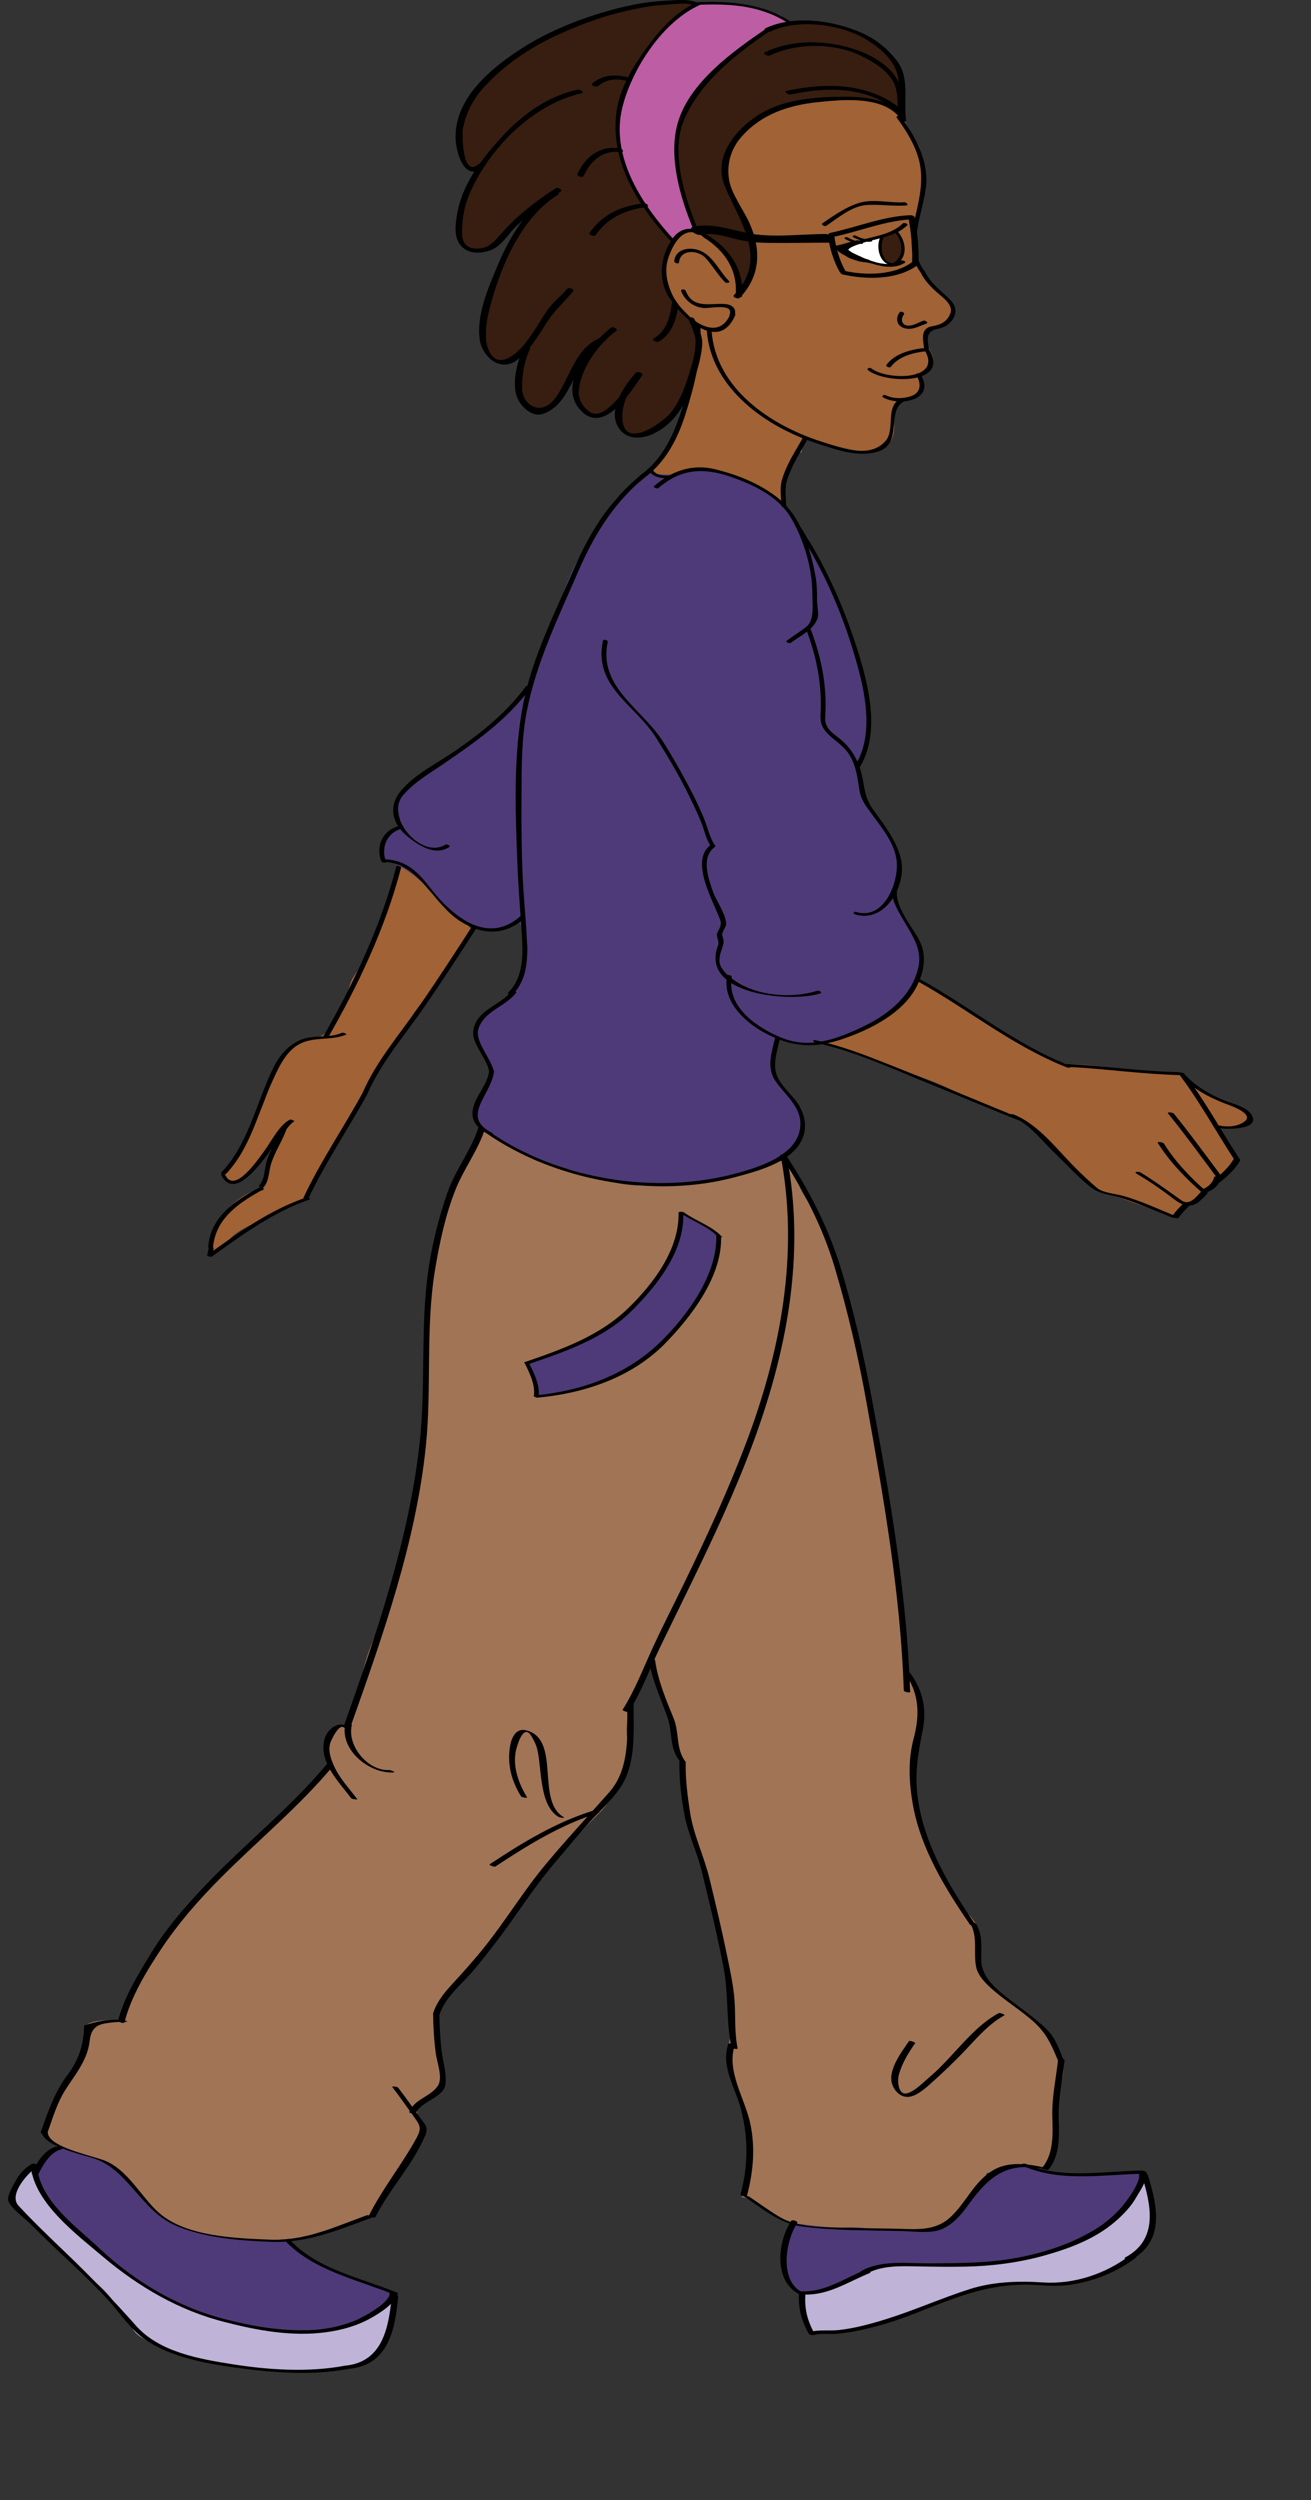 <svg xmlns="http://www.w3.org/2000/svg" xmlns:xlink="http://www.w3.org/1999/xlink" version="1.1" width="106" height="202" viewBox="0 0 106 202">
  <rect x="0" y="0" width="106" height="202" fill="#333333" stroke="none"/>
  <!-- Exported by Scratch - http://scratch.mit.edu/ -->
  <g id="ID0.5945051498711109" transform="matrix(0.95, 0, 0, 0.95, 0.65, 0)">
    <path id="Hair_3_" fill="#371E10" d="M 75.961 9.576 C 74.099 8.374 72.261 8.389 70.056 8.389 C 67.601 8.389 65.040 9.125 63.289 10.324 C 62.127 11.120 60.910 12.324 60.888 13.926 C 60.870 15.211 61.892 16.641 62.371 17.799 C 62.840 18.937 63.392 19.877 63.513 21.122 C 63.638 22.420 62.925 24.101 62.313 24.585 C 61.938 23.765 61.915 22.799 61.323 21.964 C 61.023 21.543 60.719 21.161 60.399 20.825 C 60.024 20.432 59.727 20.381 59.240 20.096 C 58.608 19.726 58.680 19.692 58.344 19.074 C 58.085 18.599 58.038 18.449 57.936 17.911 C 57.727 16.792 56.994 15.395 56.944 14.223 C 56.918 13.542 57.042 13.392 56.911 12.728 C 56.756 11.939 56.827 11.222 57.158 10.417 C 57.390 9.854 57.594 9.111 58.021 8.674 C 58.542 8.143 58.937 7.788 59.333 7.119 C 60.021 5.956 60.680 5.606 61.711 4.760 C 62.804 3.867 63.936 2.680 65.331 2.266 C 67.868 1.514 71.429 2.105 73.656 3.410 C 75.556 4.527 76.830 7.343 76.035 9.506 M 58.595 0.203 C 58.238 0.409 56.967 0.130 56.477 0.203 C 55.340 0.372 54.450 0.372 53.311 0.599 C 50.874 1.079 48.339 2.034 46.057 3.079 C 42.632 4.647 39.230 7.448 38.355 11.243 C 38.133 12.212 38.681 14.874 40.037 14.452 C 40.083 14.980 39.548 15.443 39.262 15.841 C 38.855 16.409 38.674 16.214 38.613 16.904 C 38.519 17.964 37.823 20.069 38.811 20.975 C 40.916 22.904 43.109 18.366 44.891 17.695 C 44.724 18.458 43.508 19.500 43.160 20.271 C 42.857 20.937 42.478 21.348 42.222 22.010 C 41.675 23.425 41.129 24.679 40.724 26.157 C 40.440 27.190 39.971 29.306 40.895 30.182 C 41.971 31.200 43.174 30.345 43.845 29.553 C 43.339 30.548 43.622 32.042 43.487 33.064 C 43.362 34.021 44.046 34.793 45.043 34.858 C 45.494 34.887 46.182 34.872 46.512 34.512 C 46.870 34.119 47.036 33.751 47.270 33.286 C 47.748 32.339 48.275 31.435 48.961 30.686 C 48.990 31.915 47.646 32.813 48.736 34.581 C 49.541 35.879 51.207 35.115 52.107 34.108 C 52.096 35.338 51.353 36.813 53.141 37.030 C 54.583 37.206 55.940 36.387 56.547 35.339 C 57.189 34.232 58.060 33.164 58.240 31.874 C 58.398 30.715 58.605 29.181 58.598 28.008 C 58.594 27.108 57.636 26.796 57.119 26.196 C 56.428 25.396 56.215 25.016 55.973 24.040 C 55.803 23.355 55.578 22.784 55.938 22.106 C 56.428 21.186 56.044 21.031 56.518 20.424 C 56.014 19.825 55.418 19.325 55.049 18.573 C 54.706 17.874 54.017 17.486 53.720 16.771 C 53.473 16.180 53.167 15.710 52.867 15.145 C 52.482 14.418 52.334 13.527 52.093 12.773 C 51.665 11.437 51.736 9.769 52.096 8.373 C 52.395 7.213 53.466 5.400 54.332 4.254 C 55.595 2.581 56.742 1.402 58.524 0.270 "/>
    <path id="Headband_3_" fill="#BD5DA4" d="M 66.386 1.843 C 66.306 1.896 66.225 1.943 66.140 1.991 C 65.449 2.325 64.728 2.477 64.071 2.888 C 63.582 3.193 63.087 3.586 62.648 3.952 C 62.185 4.342 61.710 4.690 61.251 5.098 C 60.767 5.525 60.378 5.938 59.949 6.416 C 59.060 7.406 57.981 8.268 57.512 9.567 C 57.303 10.151 57.249 10.753 57.033 11.324 C 56.830 11.855 56.925 12.394 56.954 12.957 C 56.982 13.540 57.099 14.091 57.129 14.669 C 57.160 15.280 57.399 15.750 57.514 16.312 C 57.750 17.454 58.409 18.398 58.347 19.590 C 57.877 19.724 57.545 19.610 57.128 19.918 C 56.999 20.014 56.713 20.389 56.569 20.399 C 56.328 20.417 56.362 20.165 56.283 20.021 C 56.035 19.569 55.511 19.288 55.199 18.863 C 54.879 18.425 54.520 18.031 54.202 17.601 C 53.474 16.626 52.931 15.394 52.543 14.247 C 52.132 13.035 51.670 11.739 51.853 10.412 C 51.952 9.701 52.091 8.955 52.238 8.248 C 52.399 7.454 52.789 6.795 53.254 6.149 C 53.656 5.589 54.000 4.999 54.326 4.385 C 54.663 3.749 55.197 3.241 55.698 2.715 C 56.287 2.100 56.964 1.656 57.577 1.110 C 58.009 0.724 58.473 0.402 59.052 0.339 C 59.701 0.270 60.393 0.313 61.043 0.342 C 61.799 0.379 62.582 0.354 63.315 0.550 C 63.841 0.694 64.407 0.851 64.919 1.048 C 65.197 1.156 65.533 1.225 65.794 1.362 C 66.051 1.498 66.080 1.701 66.386 1.843 "/>
    <path id="Skin_Face_1_" fill="#A16235" d="M 55.413 39.125 C 55.835 39.435 54.004 40.139 55.413 40.416 C 56.145 40.562 56.731 40.487 57.378 40.076 C 57.737 39.847 57.972 39.842 58.451 39.891 C 58.857 39.932 59.268 39.891 59.677 39.924 C 60.439 39.990 61.222 40.177 61.948 40.459 C 62.663 40.739 63.331 41.149 63.981 41.532 C 64.424 41.791 64.842 42.042 65.300 42.274 C 65.689 42.473 65.849 42.701 66.125 43.000 C 66.119 43.052 66.118 43.146 66.104 43.203 C 66.104 42.817 66.104 42.433 66.104 42.046 C 66.104 42.234 66.099 41.347 66.104 41.339 C 66.133 41.298 66.156 41.256 66.209 41.220 C 66.336 41.126 65.990 40.758 66.056 40.910 C 66.084 40.603 66.342 40.560 66.384 40.251 C 66.176 40.102 66.472 39.824 66.551 39.861 C 66.594 39.556 66.803 39.740 66.830 39.433 C 66.838 39.471 66.849 39.507 66.866 39.543 C 66.877 39.224 66.869 38.899 66.897 38.579 C 67.139 38.498 67.301 38.493 67.545 38.473 C 67.572 38.160 67.572 37.846 67.596 37.533 C 67.843 37.516 68.050 37.319 68.339 37.340 C 68.521 37.354 68.902 37.471 69.019 37.570 C 70.587 37.855 74.180 39.409 75.232 37.300 C 75.713 36.336 75.029 35.182 75.826 34.308 C 76.272 33.816 77.033 33.975 77.519 33.496 C 77.881 33.143 78.134 32.337 77.665 31.958 C 78.027 31.568 78.702 31.332 78.735 30.696 C 78.759 30.217 78.439 29.865 78.327 29.438 C 78.224 29.055 77.967 28.704 78.088 28.325 C 78.248 27.823 78.852 27.966 79.319 27.806 C 79.647 27.692 80.002 27.374 80.210 27.067 C 80.377 26.821 80.761 26.463 80.618 26.193 C 80.226 25.450 79.708 25.196 79.241 24.759 C 78.990 24.526 78.711 24.107 78.466 23.863 C 78.216 23.614 78.099 23.200 77.870 22.921 C 77.369 22.307 77.185 21.775 77.107 20.985 C 77.031 20.197 77.340 19.483 77.520 18.771 C 77.630 18.332 77.633 17.866 77.728 17.429 C 77.778 17.208 77.903 16.993 77.975 16.783 C 78.039 16.604 77.881 15.877 77.931 15.706 C 78.174 14.883 77.867 14.319 77.666 13.506 C 77.553 13.046 77.687 12.598 77.389 12.248 C 77.211 12.043 76.996 11.828 76.888 11.578 C 76.791 11.353 76.805 11.103 76.662 10.895 C 76.430 10.559 76.137 9.866 75.805 9.606 C 75.250 9.170 74.769 9.011 74.138 8.745 C 73.814 8.609 73.754 8.543 73.413 8.495 C 73.038 8.446 72.341 8.373 71.974 8.391 C 70.979 8.434 69.806 8.352 68.822 8.521 C 68.149 8.636 67.612 8.673 66.941 8.810 C 66.516 8.896 65.850 9.046 65.456 9.233 C 65.015 9.439 64.354 9.725 63.961 9.986 C 63.620 10.212 63.440 10.397 63.087 10.617 C 62.798 10.798 62.767 11.031 62.463 11.200 C 62.355 11.262 61.618 12.725 61.710 12.162 C 61.706 12.751 61.374 12.881 61.410 13.472 C 61.356 13.424 61.164 13.541 61.111 13.590 C 61.283 13.858 60.965 14.132 61.013 14.450 C 61.037 14.435 60.729 15.291 61.036 14.873 C 61.046 15.196 61.134 15.117 61.180 15.435 C 60.837 15.452 61.225 15.874 61.317 15.965 C 61.360 16.286 61.590 16.292 61.630 16.611 C 62.013 16.575 62.190 17.465 62.367 17.802 C 62.442 17.945 62.556 18.064 62.580 18.224 C 62.744 18.231 62.559 18.625 62.707 18.664 C 62.736 18.995 63.093 18.918 63.104 19.250 C 63.118 19.243 63.128 19.236 63.140 19.231 C 63.164 19.551 63.156 19.873 63.202 20.190 C 63.461 20.250 63.301 21.410 63.306 21.556 C 63.311 21.729 63.423 21.912 63.236 22.013 C 63.249 22.854 63.214 24.121 62.541 24.765 C 62.193 24.454 62.263 23.725 62.157 23.290 C 62.033 22.791 61.636 22.368 61.430 21.894 C 61.103 21.143 60.049 20.568 59.361 20.174 C 58.914 19.917 58.424 19.558 57.892 19.663 C 57.215 19.802 56.959 20.116 56.624 20.661 C 56.279 21.224 56.004 21.666 55.900 22.348 C 55.808 22.939 55.886 23.566 56.065 24.127 C 56.262 24.759 56.404 25.308 56.877 25.778 C 57.271 26.174 57.746 26.614 58.102 27.031 C 59.281 28.404 58.638 30.754 58.180 32.329 C 57.948 33.133 57.713 33.930 57.483 34.723 C 57.373 35.101 57.307 35.489 57.153 35.830 C 56.992 36.181 56.875 36.455 56.843 36.847 C 56.789 37.529 56.597 37.784 56.062 38.263 C 55.588 38.686 55.161 39.587 54.608 39.886 "/>
    <path id="Eye_White_1_" fill="#FFFFFF" d="M 75.550 19.671 C 75.389 19.798 75.241 19.885 75.041 19.954 C 74.876 20.009 74.716 20.082 74.554 20.145 C 74.460 20.183 74.394 20.208 74.330 20.293 C 74.262 20.381 74.254 20.547 74.214 20.658 C 74.165 20.793 74.196 20.894 74.203 21.035 C 74.215 21.266 74.315 21.476 74.364 21.699 C 74.389 21.819 74.426 21.903 74.498 22.007 C 74.561 22.105 74.624 22.178 74.704 22.257 C 74.753 22.309 74.785 22.356 74.849 22.389 C 74.892 22.410 74.996 22.414 75.017 22.462 C 75.064 22.566 74.782 22.518 74.732 22.516 C 74.358 22.497 74.004 22.415 73.643 22.328 C 73.434 22.277 73.225 22.224 73.022 22.159 C 72.804 22.090 72.601 21.986 72.378 21.909 C 72.118 21.818 71.874 21.730 71.640 21.584 C 71.561 21.535 71.461 21.467 71.456 21.363 C 71.452 21.285 71.501 21.253 71.543 21.193 C 71.588 21.130 71.609 21.048 71.655 20.988 C 71.730 20.883 71.886 20.811 72.001 20.754 C 72.392 20.566 72.818 20.437 73.237 20.317 C 73.631 20.204 74.034 20.114 74.425 19.991 C 74.653 19.918 74.888 19.880 75.117 19.810 C 75.256 19.767 75.397 19.699 75.538 19.665 "/>
    <path id="Iris_3_" fill="#371E10" d="M 74.301 20.202 C 74.232 20.291 74.207 20.375 74.178 20.488 C 74.080 20.867 74.215 21.297 74.307 21.663 C 74.332 21.758 74.377 21.852 74.415 21.944 C 74.451 22.032 74.487 22.040 74.563 22.088 C 74.687 22.164 74.760 22.288 74.898 22.348 C 74.989 22.383 75.079 22.410 75.175 22.415 C 75.465 22.431 75.656 22.350 75.815 22.098 C 75.993 21.821 76.165 21.546 76.165 21.210 C 76.165 21.071 76.178 20.927 76.148 20.791 C 76.119 20.648 76.051 20.527 75.996 20.392 C 75.925 20.223 75.820 20.091 75.717 19.943 C 75.651 19.848 75.588 19.823 75.478 19.830 C 75.273 19.843 75.050 19.881 74.853 19.938 C 74.749 19.964 74.647 19.999 74.554 20.055 C 74.468 20.106 74.387 20.199 74.283 20.211 "/>
    <path id="Skin_Arm_Left_1_" fill="#A16235" d="M 77.406 83.340 C 77.199 83.396 77.093 83.818 76.941 83.996 C 76.706 84.277 76.504 84.540 76.287 84.846 C 75.900 85.383 75.303 86.119 74.745 86.516 C 74.134 86.948 73.475 87.363 72.775 87.629 C 71.897 87.965 70.959 88.099 70.067 88.435 C 69.980 88.466 69.670 88.509 69.623 88.596 C 69.501 88.818 69.683 88.713 69.807 88.788 C 70.033 88.923 70.364 89.002 70.619 89.079 C 71.723 89.415 72.849 89.775 73.942 90.168 C 75.470 90.716 76.973 91.333 78.483 91.897 C 79.913 92.430 81.212 93.189 82.673 93.727 C 83.906 94.181 85.035 94.873 86.231 95.369 C 86.728 95.574 86.975 95.759 87.292 96.187 C 87.555 96.540 87.785 96.689 88.132 96.917 C 88.598 97.229 88.866 97.661 89.289 97.999 C 89.691 98.323 89.966 98.533 90.289 98.963 C 90.630 99.418 91.096 99.741 91.525 100.090 C 91.947 100.433 92.177 100.926 92.628 101.170 C 93.273 101.519 94.127 101.689 94.832 101.942 C 95.802 102.290 96.819 102.662 97.810 102.934 C 98.515 103.125 98.985 103.392 99.377 103.470 C 99.685 103.532 100.400 102.540 100.685 102.391 C 100.978 102.235 100.953 101.975 101.249 101.807 C 101.551 101.634 101.686 101.378 101.940 101.205 C 102.239 101.003 102.457 100.940 102.681 100.627 C 103.037 100.137 103.632 99.862 104.072 99.384 C 104.319 99.114 104.484 98.946 104.516 98.574 C 104.551 98.164 104.385 98.030 104.139 97.686 C 103.787 97.192 103.034 96.498 103.065 95.837 C 103.637 96.026 104.364 95.960 104.940 95.707 C 105.315 95.542 105.713 95.354 105.673 94.958 C 105.655 94.776 105.347 94.484 105.221 94.336 C 105.033 94.115 104.560 94.006 104.304 93.897 C 103.935 93.738 103.435 93.662 103.058 93.519 C 102.389 93.268 102.078 93.030 101.456 92.701 C 101.015 92.469 100.335 91.994 99.961 91.680 C 99.853 91.588 99.849 91.414 99.742 91.360 C 99.664 91.321 99.371 91.331 99.279 91.321 C 97.912 91.187 96.510 91.180 95.141 91.004 C 93.703 90.822 92.282 90.574 90.829 90.516 C 90.344 90.496 90.021 90.547 89.595 90.352 C 89.184 90.162 88.750 90.023 88.351 89.825 C 86.205 88.759 84.004 87.549 82.054 86.183 C 81.632 85.885 81.072 85.451 80.606 85.208 C 80.116 84.952 79.976 84.596 79.460 84.370 C 78.813 84.091 77.938 83.733 77.407 83.300 "/>
    <path id="Skin_Arm_Right_1_" fill="#A16235" d="M 39.448 78.954 C 39.394 78.917 39.332 78.896 39.267 78.880 C 39.184 78.630 38.926 78.515 38.801 78.269 C 37.144 77.665 36.222 75.971 35.110 74.777 C 34.743 74.381 34.305 73.765 33.770 73.546 C 33.163 73.297 33.399 73.671 33.208 74.370 C 32.936 75.341 32.514 76.323 32.158 77.320 C 31.808 78.298 31.554 79.306 31.126 80.226 C 30.637 81.273 30.006 82.192 29.357 83.151 C 29.043 83.620 28.872 84.780 28.619 85.292 C 28.326 85.886 28.190 85.951 27.931 86.521 C 27.734 86.945 27.316 87.523 26.997 87.857 C 26.533 88.336 26.120 88.141 25.532 88.295 C 23.261 88.899 22.670 91.059 22.036 93.016 C 21.668 94.160 21.096 95.288 20.627 96.366 C 20.224 97.294 19.519 98.335 18.877 99.033 C 18.523 99.419 18.065 99.870 18.544 100.387 C 18.921 100.798 19.408 100.607 19.815 100.388 C 20.346 100.106 20.731 99.684 21.151 99.292 C 21.508 98.959 22.108 97.971 22.475 97.838 C 22.344 99.028 21.401 99.983 21.713 101.250 C 21.274 101.275 20.960 101.261 20.564 101.438 C 19.728 101.809 18.740 102.660 18.210 103.406 C 17.807 103.966 16.923 105.417 17.160 106.137 C 17.456 107.028 18.811 105.347 19.288 104.993 C 20.315 104.222 21.559 103.811 22.685 103.246 C 23.177 102.999 23.634 102.713 24.132 102.479 C 24.687 102.214 25.086 102.084 25.400 101.634 C 25.984 100.801 26.451 99.825 26.913 98.906 C 27.424 97.881 27.971 96.908 28.642 95.972 C 29.409 94.910 29.910 93.643 30.535 92.486 C 31.101 91.437 31.827 90.475 32.519 89.505 C 33.411 88.263 33.992 86.825 34.931 85.633 C 35.837 84.486 36.866 83.403 37.666 82.248 C 37.997 81.770 38.280 81.121 38.553 80.611 C 38.905 79.961 39.304 79.373 39.697 78.769 "/>
    <path id="Shirt_3_" fill="#4E3A78" d="M 54.752 40.091 C 54.248 40.617 53.941 40.974 53.214 41.330 C 52.556 41.654 51.910 42.126 51.465 42.746 C 51.003 43.391 50.774 44.197 50.277 44.843 C 49.771 45.497 49.443 46.266 48.952 46.941 C 47.406 49.063 46.996 51.722 45.931 54.138 C 45.295 55.578 44.757 56.988 44.261 58.450 C 43.886 59.558 42.206 60.851 41.287 61.622 C 39.933 62.761 38.751 63.595 37.339 64.563 C 36.380 65.221 35.558 65.586 34.641 66.313 C 34.201 66.661 33.583 67.120 33.298 67.608 C 32.741 68.563 33.785 69.724 33.161 70.436 C 32.799 70.852 32.016 70.879 31.828 71.397 C 31.683 71.788 31.814 72.569 31.769 72.993 C 33.408 73.485 35.238 74.770 36.265 76.173 C 37.265 77.537 39.438 78.950 40.948 79.155 C 41.614 79.244 42.452 78.962 43.048 78.593 C 43.686 78.196 43.402 78.348 43.807 79.165 C 44.274 80.107 44.355 80.646 44.061 81.738 C 43.784 82.769 43.398 83.864 42.591 84.617 C 42.083 85.092 41.629 85.655 41.039 86.055 C 40.540 86.392 40.168 86.451 39.991 87.048 C 39.816 87.633 39.997 88.272 40.199 88.795 C 40.427 89.391 40.722 90.102 41.043 90.607 C 41.756 91.736 40.817 92.145 40.340 93.182 C 39.919 94.098 39.477 95.345 40.426 96.132 C 40.888 96.517 41.885 96.950 42.386 97.269 C 42.950 97.626 43.032 97.472 43.564 97.871 C 44.619 98.663 46.383 98.952 47.863 99.504 C 49.268 100.030 50.934 100.174 52.574 100.519 C 54.011 100.821 55.825 100.864 57.280 100.734 C 58.157 100.655 58.774 100.624 59.634 100.480 C 60.387 100.353 61.548 100.091 62.298 99.909 C 64.453 99.386 67.649 97.942 67.649 94.980 C 67.649 94.168 67.167 93.926 66.670 93.381 C 66.264 92.938 65.858 92.423 65.518 91.939 C 65.098 91.339 64.821 90.963 64.901 90.142 C 64.971 89.429 65.326 89.019 65.600 88.388 C 66.868 88.914 68.143 88.796 69.497 88.659 C 70.136 88.597 70.540 88.487 71.130 88.243 C 71.813 87.960 72.669 87.255 73.468 87.250 C 73.752 86.813 74.432 86.601 74.878 86.283 C 75.356 85.944 75.792 85.550 76.223 85.166 C 77.105 84.380 77.761 82.761 77.760 81.573 C 77.759 80.381 77.247 80.364 76.848 79.296 C 76.518 78.414 75.702 77.579 75.503 76.643 C 75.380 76.068 75.713 75.601 75.719 75.038 C 75.726 74.434 75.881 73.434 75.753 72.859 C 75.506 71.753 74.850 70.826 74.233 69.865 C 73.527 68.765 72.809 68.082 72.498 66.791 C 72.310 66.020 72.277 64.618 72.979 63.916 C 73.534 62.118 73.409 60.319 73.110 58.478 C 72.900 57.174 72.329 55.909 71.996 54.633 C 71.656 53.327 71.099 52.184 70.618 50.932 C 70.160 49.738 69.476 48.620 68.873 47.505 C 68.561 46.933 68.402 46.474 68.170 45.901 C 67.950 45.363 67.372 45.027 67.067 44.418 C 66.679 43.635 66.662 43.327 65.952 42.807 C 65.431 42.426 64.556 41.821 63.984 41.536 C 62.941 41.013 62.470 40.734 61.338 40.367 C 60.309 40.033 59.085 39.914 57.968 40.104 C 56.746 40.313 55.769 40.568 54.614 40.104 "/>
    <path id="Pants_3_" fill="#A17456" d="M 66.291 98.771 C 67.103 99.937 67.271 101.190 68.303 102.460 C 69.635 104.105 69.617 105.437 70.458 107.311 C 71.089 108.716 71.330 109.600 71.518 111.162 C 71.693 112.618 72.145 114.095 72.465 115.533 C 73.103 118.393 73.798 122.192 74.335 124.955 C 74.975 128.246 75.642 130.663 75.797 133.821 C 75.915 136.219 76.036 140.689 76.577 142.582 C 78.174 142.779 77.255 148.050 77.251 149.447 C 77.244 152.155 76.801 154.109 78.069 156.365 C 78.698 157.485 79.958 160.195 80.593 161.381 C 81.144 162.405 82.221 163.003 82.594 164.121 C 82.976 165.267 82.466 166.750 82.924 167.870 C 83.335 168.875 84.841 169.577 85.529 170.384 C 86.091 171.041 86.842 171.277 87.403 171.895 C 87.894 172.441 88.661 172.721 88.911 173.403 C 89.412 174.771 89.958 174.848 89.824 176.151 C 89.658 177.751 88.854 178.759 89.154 180.311 C 89.475 181.985 88.617 183.277 88.288 184.447 C 86.448 184.554 85.012 184.303 83.279 184.841 C 83.063 186.209 80.744 188.714 79.483 189.287 C 77.851 190.031 75.320 189.941 73.509 189.853 C 71.174 189.742 68.643 189.737 66.391 188.984 C 64.992 188.512 63.804 186.965 62.449 186.881 C 62.755 184.216 63.674 181.744 62.536 178.977 C 62.041 177.770 61.093 176.410 61.178 175.030 C 61.256 173.793 61.739 172.522 61.739 171.117 C 61.736 168.442 60.928 165.921 60.209 163.395 C 59.787 161.914 59.617 160.771 59.316 159.243 C 59.065 157.961 58.036 156.737 57.971 155.468 C 57.699 150.084 57.243 150.345 56.709 147.781 C 56.505 146.801 56.265 145.967 55.937 145.034 C 55.494 143.772 55.098 142.522 54.797 141.142 C 54.720 141.104 54.814 141.067 54.620 141.203 C 54.403 141.358 53.441 143.631 53.246 144.046 C 52.834 144.916 52.704 145.929 52.653 146.943 C 52.597 148.050 53.050 149.221 52.792 150.297 C 52.555 151.278 51.674 152.402 51.115 153.235 C 50.443 154.234 49.408 155.023 48.636 155.919 C 48.166 156.467 47.668 156.580 47.274 157.184 C 46.976 157.643 45.884 158.755 45.648 159.100 C 44.071 161.387 42.131 164.648 40.047 166.580 C 38.494 168.023 36.634 169.481 36.440 171.684 C 36.267 173.662 37.763 176.456 36.443 177.937 C 35.395 179.108 34.275 178.656 35.083 180.461 C 35.608 181.648 34.991 182.119 34.419 183.459 C 33.952 184.549 33.219 185.318 32.339 186.263 C 31.566 187.091 31.474 187.603 30.995 188.496 C 30.269 188.810 27.071 189.994 26.291 190.121 C 19.674 191.202 15.949 189.871 14.350 189.225 C 13.043 188.695 12.141 188.168 11.375 186.911 C 10.532 185.530 9.704 184.121 5.582 182.980 C 3.071 182.284 4.860 182.772 3.344 182.001 C 2.637 180.029 4.720 177.407 5.807 175.845 C 6.142 175.363 6.381 174.499 6.469 173.910 C 6.549 173.363 6.418 172.612 6.558 172.370 C 6.974 171.653 9.162 171.891 9.870 171.662 C 9.874 171.086 9.953 170.482 10.138 169.974 C 10.900 167.868 12.543 165.705 13.928 164.056 C 15.493 162.187 16.508 160.965 18.248 159.227 C 19.237 158.233 20.220 157.439 21.229 156.373 C 22.255 155.294 23.458 154.351 24.489 153.266 C 25.218 152.498 26.405 151.228 27.093 150.460 C 27.426 150.088 26.797 149.397 27.114 148.400 C 27.430 148.464 27.426 146.257 28.593 146.922 C 29.989 144.729 29.905 142.335 30.884 139.994 C 32.045 137.217 32.951 134.647 33.607 131.686 C 34.377 128.222 35.306 123.479 35.505 119.290 C 35.644 116.346 35.832 114.005 35.918 111.020 C 35.991 108.447 36.165 105.634 37.171 103.205 C 37.672 101.995 37.761 100.668 38.456 99.547 C 39.041 98.602 40.254 97.399 40.228 96.197 C 41.076 96.418 41.986 97.052 42.749 97.471 C 44.375 98.362 44.530 98.670 45.908 98.998 C 47.641 99.411 49.354 99.970 51.084 100.433 C 51.993 100.677 52.774 100.810 53.767 100.822 C 58.037 100.872 62.954 99.815 66.208 98.586 "/>
    <path id="Pocket_3_" fill="#4E3A78" d="M 57.225 103.074 C 56.911 103.281 57.145 104.488 57.145 104.869 C 57.144 105.818 56.352 106.685 55.966 107.527 C 55.520 108.500 55.106 109.187 54.343 109.955 C 53.960 110.342 53.644 110.683 53.317 111.119 C 52.942 111.621 52.481 111.890 51.996 112.243 C 51.287 112.757 50.631 113.207 49.847 113.601 C 49.333 113.859 48.766 114.028 48.259 114.278 C 47.530 114.636 46.722 114.849 46.010 115.226 C 45.420 115.537 44.771 115.633 44.156 115.878 C 44.170 116.870 45.034 117.661 44.992 118.696 C 45.946 118.589 46.926 118.637 47.864 118.333 C 48.547 118.112 49.140 118.030 49.822 117.779 C 50.150 117.658 50.658 117.465 50.983 117.331 C 51.439 117.147 52.060 116.746 52.468 116.471 C 52.731 116.291 52.936 116.377 53.188 116.176 C 53.487 115.941 53.897 115.698 54.209 115.481 C 54.634 115.182 54.810 115.157 55.134 114.736 C 55.351 114.454 55.888 114.049 56.122 113.779 C 56.674 113.140 57.025 112.539 57.630 111.952 C 58.151 111.447 58.614 110.533 58.966 109.917 C 59.362 109.223 59.719 108.447 60.026 107.700 C 60.315 107.001 60.252 106.421 60.297 105.668 C 60.330 105.149 60.488 104.995 60.018 104.680 C 59.738 104.489 59.394 104.332 59.101 104.145 C 58.508 103.766 57.893 103.309 57.227 103.117 "/>
    <path id="Shoe_Left_1_" fill="#4E3A78" d="M 96.501 184.778 C 96.493 184.773 96.684 184.907 96.687 184.912 C 96.831 185.120 96.617 185.624 96.511 185.839 C 96.392 186.083 96.220 186.129 96.042 186.328 C 95.869 186.524 95.787 186.796 95.633 187.007 C 95.191 187.614 94.603 188.234 94.091 188.770 C 92.826 190.092 91.065 190.669 89.326 191.191 C 87.888 191.621 86.576 192.060 85.074 192.276 C 83.758 192.463 82.464 192.585 81.144 192.647 C 79.705 192.711 78.234 192.475 76.804 192.606 C 76.057 192.674 75.302 192.690 74.578 192.870 C 74.092 192.992 73.432 193.010 73.061 193.386 C 73.062 193.425 73.093 193.418 73.094 193.465 C 72.716 193.820 71.871 193.826 71.372 193.984 C 71.009 194.095 70.661 194.206 70.310 194.348 C 69.697 194.591 68.830 194.864 68.164 194.930 C 66.472 195.101 66.320 193.589 66.165 192.538 C 66.039 191.691 66.385 191.019 66.561 190.225 C 66.644 189.859 66.571 189.334 67.019 189.181 C 67.312 189.078 67.884 189.236 68.199 189.260 C 69.214 189.354 70.215 189.510 71.260 189.446 C 72.613 189.361 73.861 189.639 75.214 189.717 C 76.308 189.782 77.467 189.828 78.535 189.579 C 79.555 189.338 80.193 188.762 80.868 188.061 C 81.219 187.692 81.450 187.231 81.769 186.834 C 82.059 186.480 82.534 186.243 82.826 185.923 C 83.121 185.602 83.298 185.128 83.701 184.880 C 84.077 184.650 84.707 184.543 85.124 184.401 C 86.826 183.823 88.679 184.842 90.315 185.005 C 91.404 185.113 92.528 185.057 93.609 184.960 C 94.162 184.912 94.730 184.939 95.276 184.870 C 95.694 184.815 96.226 184.669 96.632 184.823 "/>
    <path id="Shoe_Trim_Left_1_" fill="#BFB3D8" d="M 96.824 185.010 C 96.741 185.020 96.640 185.084 96.556 185.111 C 96.528 185.700 95.995 186.097 95.758 186.601 C 95.487 187.177 95.457 187.517 94.912 187.949 C 93.886 188.761 93.010 189.609 91.795 190.267 C 89.751 191.373 87.007 192.263 84.699 192.395 C 83.979 192.436 83.598 192.388 82.870 192.457 C 82.280 192.519 81.682 192.515 81.094 192.561 C 79.709 192.668 78.280 192.598 76.883 192.596 C 75.930 192.595 74.599 192.499 73.697 192.812 C 72.759 193.131 71.967 193.733 71.046 194.058 C 70.102 194.392 69.143 194.762 68.167 194.975 C 67.127 195.203 67.468 195.826 67.744 196.621 C 67.924 197.142 68.178 198.293 68.716 198.446 C 69.054 198.542 69.515 198.372 69.858 198.354 C 70.350 198.327 70.806 198.326 71.292 198.264 C 73.408 197.991 75.417 197.237 77.448 196.481 C 79.903 195.567 82.329 194.677 84.952 194.286 C 86.099 194.116 87.182 194.371 88.335 194.333 C 89.768 194.286 91.071 194.026 92.446 193.597 C 93.642 193.223 94.598 192.836 95.634 192.099 C 95.994 191.840 96.645 191.371 96.790 190.945 C 96.909 190.587 97.163 190.294 97.322 189.935 C 97.509 189.505 97.328 189.088 97.426 188.623 C 97.515 188.192 97.417 187.914 97.369 187.480 C 97.262 186.520 97.072 185.841 96.681 184.963 "/>
    <path id="Shoe_Right_1_" fill="#4E3A78" d="M 23.698 190.538 C 21.885 190.538 20.028 190.563 18.250 190.240 C 16.721 189.963 14.813 189.766 13.507 188.860 C 12.838 188.396 12.194 187.694 11.670 187.099 C 11.303 186.684 11.025 186.283 10.674 185.849 C 10.318 185.409 9.846 185.184 9.430 184.828 C 9.004 184.466 8.780 184.157 8.254 183.913 C 7.729 183.668 7.158 183.485 6.608 183.272 C 5.913 183.002 4.581 182.667 4.031 182.649 C 3.503 182.633 3.010 183.546 2.724 183.954 C 2.444 184.355 2.385 184.758 2.485 185.237 C 2.673 186.141 3.206 186.741 3.716 187.496 C 4.762 189.044 5.886 189.940 7.338 191.121 C 9.042 192.509 10.485 193.847 12.405 194.921 C 13.200 195.366 14.268 195.976 15.106 196.332 C 15.939 196.692 16.702 196.971 17.581 197.175 C 18.940 197.496 20.088 197.687 21.462 198.022 C 22.260 198.213 23.355 198.265 24.168 198.314 C 25.222 198.374 25.960 198.330 26.988 198.142 C 27.890 197.977 28.783 197.704 29.675 197.398 C 30.284 197.188 30.871 196.783 31.422 196.435 C 31.764 196.215 32.608 195.626 32.518 195.112 C 32.468 194.804 32.038 194.687 31.745 194.564 C 30.688 194.119 29.522 193.987 28.500 193.465 C 27.694 193.057 26.881 192.651 26.114 192.197 C 25.510 191.838 23.823 191.239 23.840 190.356 "/>
    <path id="Shoe_Trim_Right_1_" fill="#BFB3D8" d="M 32.798 195.378 C 33.032 195.549 32.756 196.270 32.708 196.568 C 32.635 197.032 32.532 197.505 32.341 197.939 C 32.053 198.594 31.901 199.480 31.508 200.075 C 30.915 200.979 29.353 201.317 28.320 201.458 C 26.498 201.704 24.554 201.643 22.721 201.548 C 20.843 201.451 18.788 201.180 16.950 200.777 C 15.201 200.394 13.531 200.114 12.008 199.182 C 11.446 198.839 10.931 198.623 10.588 198.028 C 10.276 197.488 9.788 196.892 9.428 196.361 C 8.577 195.106 7.887 194.415 6.684 193.524 C 5.952 192.981 5.131 192.103 4.430 191.459 C 4.053 191.111 3.742 190.699 3.326 190.397 C 2.971 190.137 2.630 189.572 2.296 189.281 C 1.352 188.454 0.477 187.974 0.414 186.792 C 0.386 186.315 1.055 185.391 1.278 184.960 C 1.536 184.469 1.799 183.906 2.191 184.501 C 2.409 184.831 2.525 185.300 2.671 185.685 C 2.869 186.202 2.994 186.436 3.366 186.825 C 3.834 187.311 3.896 187.703 4.370 188.183 C 4.797 188.614 5.340 189.308 5.789 189.713 C 6.315 190.190 6.846 190.625 7.343 191.118 C 7.801 191.572 8.402 191.795 8.864 192.264 C 10.902 194.323 14.420 196.322 17.304 197.027 C 18.179 197.241 18.463 197.336 19.408 197.540 C 20.690 197.820 21.966 198.273 23.289 198.343 C 25.375 198.455 27.648 198.393 29.565 197.447 C 30.005 197.233 30.427 196.909 30.877 196.673 C 31.169 196.519 31.417 196.349 31.695 196.161 C 32.080 195.905 32.609 195.778 32.883 195.384 "/>
    <path id="Face_1_" fill="#010101" d="M 59.240 20.176 C 59.389 20.289 59.723 20.177 59.502 20.010 C 58.499 19.252 57.285 19.195 56.513 20.346 C 55.509 21.840 55.276 23.782 56.295 25.350 C 57.497 27.200 60.555 29.950 61.896 26.799 C 61.965 26.643 61.563 26.524 61.493 26.693 C 60.305 29.482 57.262 26.694 56.489 24.964 C 56.060 24.011 55.853 22.938 56.205 21.916 C 56.640 20.635 57.599 18.939 59.240 20.176 L 59.240 20.176 Z M 61.400 26.805 C 61.334 26.964 61.734 27.082 61.805 26.913 C 62.088 26.239 61.602 25.883 60.952 25.851 C 59.699 25.786 58.271 26.274 57.678 24.733 C 57.619 24.579 57.214 24.558 57.294 24.767 C 57.603 25.567 58.364 26.133 59.229 26.197 C 59.795 26.239 61.841 25.753 61.400 26.805 L 61.400 26.805 Z M 56.705 22.203 C 56.688 22.385 57.096 22.481 57.108 22.313 C 57.211 21.170 58.732 21.254 59.358 21.931 C 59.961 22.579 60.389 23.362 61.013 23.993 C 61.129 24.110 61.523 24.067 61.347 23.889 C 60.422 22.951 59.914 21.498 58.511 21.202 C 57.724 21.037 56.785 21.293 56.705 22.203 L 56.705 22.203 Z M 75.992 9.936 C 75.891 9.798 75.508 9.833 75.657 10.037 C 76.540 11.238 77.447 12.718 77.651 14.225 C 77.867 15.787 77.493 17.223 77.148 18.732 C 76.813 20.208 76.697 21.994 77.724 23.231 C 77.832 23.359 78.221 23.320 78.059 23.127 C 76.380 21.109 77.912 18.040 78.134 15.809 C 78.347 13.674 77.211 11.591 75.992 9.936 L 75.992 9.936 Z M 78.031 23.091 C 77.958 22.944 77.549 22.926 77.645 23.123 C 78.007 23.869 78.520 24.388 79.137 24.933 C 79.577 25.322 80.471 25.934 80.199 26.653 C 79.933 27.351 79.396 27.625 78.665 27.742 C 77.612 27.911 77.870 28.886 77.977 29.707 C 77.999 29.876 78.412 29.938 78.386 29.744 C 78.295 29.053 77.974 28.151 79.165 27.960 C 79.356 27.932 79.697 27.808 79.863 27.689 C 80.301 27.370 80.566 27.051 80.635 26.501 C 80.692 26.051 80.326 25.616 80.023 25.333 C 79.272 24.628 78.493 24.041 78.031 23.091 L 78.031 23.091 Z M 78.147 27.530 C 78.387 27.452 78.068 27.221 77.910 27.273 C 77.531 27.397 77.142 27.662 76.741 27.693 C 76.101 27.742 75.902 27.224 76.248 26.740 C 76.360 26.580 75.974 26.429 75.876 26.568 C 75.510 27.081 75.630 27.708 76.274 27.906 C 76.959 28.116 77.518 27.735 78.147 27.530 L 78.147 27.530 Z M 74.770 31.019 C 74.652 31.174 75.041 31.327 75.143 31.189 C 75.840 30.262 77.162 29.964 78.254 29.861 C 78.526 29.835 78.294 29.568 78.108 29.587 C 76.935 29.701 75.518 30.025 74.770 31.019 L 74.770 31.019 Z M 78.372 29.708 C 78.288 29.569 77.875 29.558 77.989 29.742 C 79.621 32.401 74.804 32.361 73.482 31.336 C 73.335 31.223 73.002 31.332 73.219 31.501 C 74.719 32.664 80.228 32.734 78.372 29.708 L 78.372 29.708 Z M 77.683 31.860 C 77.599 31.721 77.185 31.710 77.300 31.893 C 77.735 32.613 77.726 33.407 76.823 33.702 C 76.157 33.920 75.343 33.933 74.705 33.617 C 74.508 33.520 74.282 33.710 74.532 33.833 C 75.289 34.209 76.370 34.259 77.149 33.925 C 78.105 33.518 78.193 32.704 77.683 31.860 L 77.683 31.860 Z M 76.310 34.121 C 76.502 34.034 76.142 33.833 75.995 33.901 C 74.608 34.528 75.534 36.496 74.699 37.483 C 73.354 39.070 70.849 38.078 69.201 37.549 C 64.937 36.188 60.241 33.074 59.878 28.140 C 59.865 27.972 59.454 27.906 59.469 28.103 C 59.836 33.072 64.589 36.352 68.907 37.733 C 70.547 38.255 72.388 38.953 74.106 38.383 C 76.191 37.691 74.688 34.855 76.310 34.121 L 76.310 34.121 Z M 58.925 27.807 C 58.913 27.639 58.501 27.573 58.516 27.771 C 58.669 29.982 58.048 32.570 57.389 34.682 C 56.702 36.881 55.721 39.106 53.763 40.453 C 53.580 40.579 53.942 40.770 54.078 40.678 C 55.948 39.390 57.016 37.276 57.679 35.157 C 58.389 32.883 59.092 30.200 58.925 27.807 L 58.925 27.807 Z M 65.825 43.002 C 65.830 43.169 66.241 43.238 66.232 43.038 C 66.205 42.233 66.074 41.492 66.339 40.718 C 66.757 39.501 67.385 38.532 68.010 37.426 C 68.108 37.251 67.719 37.109 67.637 37.253 C 66.956 38.462 66.266 39.464 65.866 40.818 C 65.656 41.533 65.800 42.268 65.825 43.002 L 65.825 43.002 Z M 69.329 18.981 C 69.143 19.105 69.508 19.294 69.645 19.203 C 70.653 18.522 71.831 17.513 73.093 17.435 C 74.208 17.367 75.311 17.553 76.426 17.476 C 76.700 17.457 76.464 17.190 76.280 17.202 C 75.054 17.287 73.666 16.890 72.469 17.250 C 71.296 17.605 70.336 18.298 69.329 18.981 L 69.329 18.981 Z "/>
    <path id="Headband_2_" fill="#010101" d="M 66.542 2.064 C 66.663 2.146 67.017 2.111 66.790 1.957 C 64.337 0.298 61.598 0.081 58.715 0.186 C 58.440 0.197 58.730 0.409 58.876 0.403 C 61.606 0.303 64.206 0.485 66.542 2.064 L 66.542 2.064 Z M 58.313 19.470 C 58.368 19.597 58.767 19.645 58.718 19.523 C 57.645 16.952 56.374 13.024 57.499 10.293 C 58.863 6.983 61.984 4.577 64.855 2.620 C 64.958 2.554 64.592 2.391 64.478 2.466 C 61.687 4.370 57.962 7.033 56.991 10.484 C 56.185 13.339 57.210 16.824 58.313 19.470 L 58.313 19.470 Z M 56.329 20.428 C 56.412 20.519 56.815 20.549 56.706 20.423 C 54.013 17.499 51.267 13.397 52.268 9.206 C 53.055 5.907 55.730 1.782 58.959 0.387 C 59.120 0.317 58.748 0.149 58.635 0.199 C 56.864 0.965 55.441 2.560 54.331 4.095 C 53.162 5.711 52.035 7.542 51.775 9.564 C 51.243 13.750 53.602 17.468 56.329 20.428 L 56.329 20.428 Z "/>
    <path id="Hair_2_" d="M 75.876 9.985 C 75.996 10.133 76.544 10.159 76.381 9.958 C 75.143 8.418 72.846 8.209 71.007 8.227 C 68.675 8.247 65.995 8.457 63.963 9.714 C 61.931 10.975 59.946 13.338 61.021 15.876 C 62.352 19.016 64.723 22.029 61.779 25.105 C 61.622 25.269 62.134 25.473 62.279 25.325 C 64.032 23.493 64.120 21.276 63.122 19.013 C 62.584 17.791 61.520 16.492 61.346 15.159 C 61.177 13.868 61.551 12.623 62.419 11.639 C 64.114 9.713 66.418 8.948 68.897 8.691 C 71.002 8.473 74.379 8.124 75.876 9.985 L 75.876 9.985 Z M 64.411 4.447 C 64.170 4.562 64.663 4.807 64.839 4.722 C 67.077 3.650 70.224 3.626 72.470 4.687 C 73.697 5.265 75.253 6.155 75.586 7.605 C 75.762 8.378 75.658 9.168 75.862 9.940 C 75.915 10.142 76.462 10.217 76.404 10.000 C 76.026 8.584 76.301 7.473 75.323 6.244 C 74.591 5.330 73.347 4.644 72.261 4.263 C 69.793 3.394 66.809 3.298 64.411 4.447 L 64.411 4.447 Z M 64.455 2.407 C 64.216 2.521 64.706 2.766 64.881 2.685 C 67.258 1.558 70.964 2.045 73.152 3.425 C 74.348 4.179 75.624 5.274 75.774 6.782 C 75.887 7.906 75.735 9.029 75.884 10.151 C 75.910 10.355 76.457 10.446 76.426 10.211 C 76.206 8.551 76.763 6.603 75.644 5.163 C 74.867 4.162 73.883 3.346 72.719 2.824 C 70.307 1.743 66.923 1.237 64.455 2.407 L 64.455 2.407 Z M 40.547 14.171 C 40.710 14.027 40.204 13.816 40.050 13.953 C 38.610 15.217 38.643 11.259 38.717 10.905 C 38.981 9.644 39.533 8.525 40.387 7.554 C 42.146 5.554 44.406 4.057 46.818 2.952 C 48.532 2.170 50.325 1.478 52.161 1.039 C 53.364 0.752 54.617 0.473 55.852 0.412 C 56.596 0.376 57.690 0.171 58.388 0.456 C 58.643 0.560 58.958 0.348 58.610 0.204 C 57.816 -0.121 56.726 0.027 55.896 0.067 C 54.430 0.137 52.947 0.421 51.531 0.799 C 48.773 1.539 46.007 2.628 43.609 4.187 C 41.067 5.837 38.068 8.326 38.089 11.658 C 38.095 12.949 38.865 15.650 40.547 14.171 L 40.547 14.171 Z M 58.418 27.140 C 58.343 26.961 57.802 26.910 57.911 27.163 C 58.268 28.005 58.664 28.722 58.498 29.680 C 58.375 30.391 58.191 31.086 57.975 31.775 C 57.614 32.925 57.180 34.140 56.410 35.087 C 55.666 36.001 52.437 38.280 52.291 35.650 C 52.205 34.129 52.953 33.030 53.922 31.933 C 54.075 31.757 53.558 31.559 53.423 31.711 C 52.453 32.811 50.953 34.887 51.994 36.424 C 52.655 37.402 53.900 37.368 54.898 36.904 C 56.661 36.086 57.678 34.406 58.286 32.619 C 58.642 31.568 58.979 30.493 59.077 29.382 C 59.147 28.544 58.730 27.874 58.418 27.140 L 58.418 27.140 Z M 53.969 31.927 C 54.104 31.730 53.582 31.542 53.468 31.709 C 52.920 32.507 52.420 33.363 51.750 34.069 C 51.280 34.565 50.290 35.612 49.473 35.007 C 48.845 34.544 48.484 33.876 48.589 33.084 C 48.843 31.172 50.243 29.298 51.751 28.144 C 51.973 27.973 51.479 27.748 51.326 27.867 C 49.604 29.186 46.817 32.546 48.594 34.737 C 50.599 37.210 52.984 33.365 53.969 31.927 L 53.969 31.927 Z M 47.026 16.288 C 47.259 16.139 46.765 15.905 46.602 16.011 C 44.916 17.104 43.279 18.375 41.956 19.893 C 41.540 20.368 41.060 20.960 40.400 21.090 C 39.209 21.326 38.651 20.794 38.638 19.856 C 38.622 18.674 38.833 17.499 39.308 16.412 C 40.972 12.606 44.667 8.863 48.811 7.934 C 49.127 7.863 48.676 7.576 48.488 7.619 C 45.821 8.215 43.660 9.819 41.870 11.812 C 39.907 13.997 38.249 16.265 38.092 19.313 C 37.998 21.186 39.440 21.877 41.069 21.282 C 42.012 20.937 42.577 19.882 43.271 19.227 C 44.423 18.135 45.694 17.149 47.026 16.288 L 47.026 16.288 Z M 48.094 24.779 C 48.244 24.599 47.725 24.402 47.594 24.561 C 47.039 25.230 46.348 25.707 45.857 26.441 C 45.204 27.420 44.634 28.458 43.879 29.365 C 43.281 30.086 41.787 31.411 41.014 29.990 C 40.838 29.668 40.721 29.320 40.691 28.953 C 40.624 28.121 40.731 27.287 40.929 26.478 C 41.796 22.936 43.599 18.533 46.813 16.561 C 47.048 16.417 46.554 16.182 46.388 16.284 C 44.151 17.656 42.654 20.238 41.659 22.605 C 40.875 24.475 39.844 26.816 40.147 28.894 C 40.354 30.305 41.883 31.710 43.312 30.624 C 44.425 29.780 45.124 28.564 45.866 27.407 C 46.525 26.381 47.335 25.692 48.094 24.779 L 48.094 24.779 Z M 50.774 29.035 C 51.016 28.936 50.526 28.684 50.351 28.758 C 48.672 29.451 48.080 31.191 47.289 32.681 C 47.017 33.193 46.723 33.756 46.305 34.171 C 45.144 35.320 43.794 34.341 43.756 33.098 C 43.720 31.913 43.940 30.753 44.415 29.669 C 44.496 29.482 43.964 29.319 43.875 29.524 C 43.335 30.756 42.714 32.931 43.532 34.195 C 43.941 34.830 44.746 35.497 45.579 35.184 C 48.338 34.141 48.046 30.160 50.774 29.035 L 50.774 29.035 Z M 66.281 7.723 C 65.966 7.789 66.415 8.078 66.605 8.035 C 69.706 7.374 73.150 7.327 75.697 9.489 C 75.843 9.614 76.379 9.585 76.135 9.378 C 73.372 7.035 69.668 6.998 66.281 7.723 L 66.281 7.723 Z M 49.511 19.773 C 49.371 19.967 49.892 20.157 50.010 19.993 C 51.078 18.497 52.510 17.854 54.307 17.615 C 54.669 17.567 54.331 17.252 54.103 17.282 C 52.199 17.536 50.649 18.178 49.511 19.773 L 49.511 19.773 Z M 49.714 7.106 C 49.551 7.248 50.058 7.460 50.212 7.326 C 50.966 6.676 51.904 6.651 52.825 6.922 C 53.149 7.019 53.226 6.717 52.906 6.621 C 51.792 6.291 50.627 6.318 49.714 7.106 L 49.714 7.106 Z M 48.461 14.800 C 48.379 14.987 48.912 15.151 49.001 14.945 C 49.561 13.674 50.665 12.714 52.123 12.942 C 52.496 13 52.329 12.654 52.058 12.613 C 50.408 12.358 49.109 13.329 48.461 14.800 L 48.461 14.800 Z M 57.041 25.938 C 57.066 25.715 56.524 25.590 56.500 25.793 C 56.366 26.934 56.021 28.180 54.957 28.783 C 54.720 28.916 55.214 29.156 55.382 29.060 C 56.505 28.421 56.896 27.149 57.041 25.938 L 57.041 25.938 Z M 59.541 20.001 C 59.352 19.883 58.889 19.994 59.200 20.188 C 60.961 21.288 62.081 22.895 61.937 25.027 C 61.922 25.252 62.464 25.370 62.477 25.173 C 62.630 22.889 61.425 21.176 59.541 20.001 L 59.541 20.001 Z "/>
    <path id="Pocket_2_" d="M 43.968 115.853 C 43.826 115.900 44.192 116.061 44.296 116.024 C 47.460 114.938 50.752 113.836 53.168 111.402 C 55.283 109.270 57.560 106.390 57.471 103.228 C 57.467 103.092 57.064 103.031 57.066 103.119 C 57.156 106.237 54.925 109.186 52.790 111.255 C 50.323 113.646 47.149 114.759 43.968 115.853 L 43.968 115.853 Z M 60.684 105.186 C 60.681 105.049 60.277 104.988 60.280 105.078 C 60.383 108.402 57.786 111.935 55.514 114.144 C 52.615 116.962 48.766 118.324 44.794 118.684 C 44.580 118.703 44.948 118.880 45.051 118.872 C 48.998 118.516 53.052 117.177 55.894 114.290 C 58.142 112.004 60.789 108.556 60.684 105.186 L 60.684 105.186 Z M 57.519 103.110 C 57.435 103.049 57.029 103.020 57.204 103.145 C 58.222 103.874 59.516 104.248 60.391 105.168 C 60.466 105.247 60.865 105.288 60.762 105.184 C 59.865 104.239 58.560 103.859 57.519 103.110 L 57.519 103.110 Z M 44.378 116.016 C 44.320 115.904 43.933 115.869 43.977 115.953 C 44.392 116.755 44.843 117.707 44.767 118.633 C 44.756 118.763 45.164 118.841 45.172 118.741 C 45.249 117.793 44.803 116.834 44.378 116.016 L 44.378 116.016 Z "/>
    <path id="Pants_2_" d="M 28.629 146.658 C 28.596 146.751 29.129 146.916 29.169 146.802 C 31.891 139.130 34.725 131.135 35.560 122.990 C 36.073 118.006 35.520 112.944 36.343 107.985 C 36.728 105.680 37.233 103.294 38.109 101.118 C 38.809 99.380 40.022 97.799 40.580 96.026 C 40.608 95.925 40.074 95.771 40.039 95.880 C 39.429 97.826 38.073 99.488 37.395 101.438 C 36.621 103.669 36.033 106.029 35.724 108.374 C 35.096 113.182 35.561 118.039 35.020 122.848 C 34.098 131.005 31.358 138.954 28.629 146.658 L 28.629 146.658 Z M 66.274 98.331 C 66.191 98.203 65.717 98.188 65.745 98.229 C 67.694 101.224 69.311 104.301 70.338 107.732 C 71.480 111.548 72.374 115.434 73.078 119.355 C 74.518 127.388 75.965 135.602 76.239 143.769 C 76.244 143.915 76.781 143.978 76.777 143.915 C 76.500 135.597 75.050 127.182 73.526 119.006 C 72.826 115.242 71.989 111.498 70.869 107.835 C 69.819 104.407 68.230 101.333 66.274 98.331 L 66.274 98.331 Z M 66.281 98.353 C 66.249 98.196 65.732 98.171 65.742 98.207 C 67.367 106.607 65.750 115.047 62.731 122.946 C 61.231 126.874 59.464 130.694 57.627 134.477 C 56.730 136.325 55.788 138.156 54.925 140.020 C 54.083 141.835 53.376 143.720 52.304 145.418 C 52.271 145.474 52.766 145.689 52.844 145.564 C 53.920 143.858 54.593 141.975 55.465 140.163 C 56.356 138.311 57.271 136.473 58.167 134.620 C 59.999 130.838 61.794 127.027 63.271 123.089 C 66.249 115.158 67.911 106.786 66.281 98.353 L 66.281 98.353 Z M 32.803 150.746 C 33.062 150.731 32.553 150.536 32.450 150.542 C 30.636 150.647 28.824 148.479 29.262 146.710 C 29.288 146.602 28.748 146.461 28.722 146.565 C 28.168 148.790 30.728 150.863 32.803 150.746 L 32.803 150.746 Z M 29.191 152.922 C 29.286 153.046 29.747 153.056 29.727 153.025 C 29.049 152.121 28.219 151.254 27.750 150.213 C 27.478 149.611 27.210 148.871 27.438 148.209 C 27.526 147.956 28.203 146.486 28.635 146.960 C 28.740 147.080 29.182 147.082 29.165 147.064 C 28.330 146.146 27.104 146.989 26.895 148.067 C 26.526 149.968 28.146 151.529 29.191 152.922 L 29.191 152.922 Z M 57.142 149.755 C 57.237 149.878 57.698 149.885 57.675 149.859 C 56.799 148.708 57.169 147.412 56.643 146.130 C 55.999 144.562 55.306 142.908 55.072 141.214 C 55.051 141.061 54.524 141.024 54.532 141.069 C 54.772 142.807 55.533 144.392 56.113 146.029 C 56.587 147.369 56.253 148.588 57.142 149.755 L 57.142 149.755 Z M 9.367 171.868 C 9.340 171.977 9.881 172.117 9.907 172.015 C 10.455 169.829 11.787 167.640 13.025 165.776 C 14.529 163.516 16.324 161.483 18.242 159.568 C 21.385 156.427 24.846 153.583 27.697 150.157 C 27.720 150.123 27.259 149.890 27.158 150.011 C 24.004 153.797 20.099 156.856 16.720 160.424 C 15.077 162.159 13.480 163.983 12.230 166.028 C 11.126 167.841 9.888 169.794 9.367 171.868 L 9.367 171.868 Z M 2.774 181.363 C 2.743 181.455 3.273 181.621 3.315 181.506 C 3.671 180.509 3.981 179.481 4.442 178.527 C 4.891 177.597 5.527 176.839 6.055 175.960 C 6.484 175.247 6.838 174.485 6.938 173.648 C 7.041 172.780 7.292 172.249 8.292 172.086 C 8.883 171.989 9.468 171.943 10.071 171.962 C 10.325 171.972 9.820 171.764 9.717 171.759 C 8.598 171.728 7.555 171.910 6.493 172.263 C 6.489 172.269 6.481 172.274 6.477 172.280 C 6.447 173.871 6.026 175.199 5.061 176.475 C 3.949 177.950 3.390 179.641 2.774 181.363 L 2.774 181.363 Z M 31.041 188.582 C 31.068 188.571 30.678 188.352 30.531 188.409 C 27.816 189.393 25.283 190.606 22.312 190.484 C 19.365 190.362 15.134 190.242 12.823 188.180 C 11.324 186.842 10.229 184.605 8.307 183.790 C 7.286 183.357 3.427 182.642 3.384 181.370 C 3.378 181.224 2.841 181.161 2.843 181.225 C 2.890 182.574 6.539 183.282 7.466 183.626 C 10.248 184.662 11.354 187.931 14.076 189.194 C 16.520 190.328 19.657 190.559 22.304 190.666 C 25.494 190.800 28.109 189.645 31.041 188.582 L 31.041 188.582 Z M 33.217 177.573 C 33.123 177.449 32.664 177.441 32.683 177.472 C 33.296 178.275 33.882 179.099 34.468 179.920 C 35.035 180.724 35.264 180.936 34.744 181.876 C 33.510 184.119 31.872 186.139 30.722 188.418 C 30.687 188.490 31.201 188.686 31.263 188.564 C 32.487 186.139 34.474 184.098 35.525 181.577 C 35.816 180.877 35.417 180.607 35.003 180.023 C 34.416 179.199 33.828 178.377 33.217 177.573 L 33.217 177.573 Z M 36.715 171.376 C 36.714 171.233 36.174 171.164 36.176 171.234 C 36.188 172.371 36.255 173.506 36.405 174.640 C 36.498 175.340 37.019 176.714 36.599 177.369 C 35.966 178.352 34.616 178.480 34.148 179.618 C 34.117 179.702 34.640 179.878 34.689 179.764 C 35.129 178.685 37.061 178.436 37.224 177.290 C 37.359 176.337 36.985 175.260 36.884 174.307 C 36.782 173.329 36.725 172.357 36.715 171.376 L 36.715 171.376 Z M 53.241 144.919 C 53.242 144.777 52.702 144.704 52.700 144.778 C 52.689 147.383 52.995 150.364 51.162 152.439 C 49.325 154.518 47.440 156.531 45.670 158.670 C 43.837 160.883 42.341 163.360 40.541 165.608 C 39.636 166.737 38.663 167.816 37.686 168.878 C 37.071 169.545 36.447 170.361 36.174 171.233 C 36.143 171.331 36.679 171.487 36.713 171.378 C 37.118 170.096 38.164 169.141 39.060 168.194 C 39.887 167.321 40.654 166.301 41.395 165.350 C 43.166 163.080 44.670 160.609 46.541 158.424 C 47.602 157.188 48.618 155.903 49.733 154.712 C 50.489 153.909 51.321 153.130 51.970 152.237 C 53.490 150.160 53.232 147.402 53.241 144.919 L 53.241 144.919 Z M 40.976 158.567 C 40.920 158.604 41.367 158.825 41.487 158.742 C 44.257 156.915 47.102 155.158 50.295 154.176 C 50.436 154.132 49.964 153.946 49.848 153.981 C 46.631 154.970 43.768 156.725 40.976 158.567 L 40.976 158.567 Z M 43.657 152.771 C 43.736 152.899 44.216 152.916 44.184 152.873 C 43.487 151.754 42.959 150.332 43.204 148.991 C 43.230 148.843 43.791 146.417 44.543 147.655 C 44.764 148.019 44.955 148.405 45.053 148.823 C 45.429 150.427 45.205 153.557 46.863 154.534 C 46.952 154.587 47.494 154.665 47.270 154.534 C 44.895 153.136 47.099 147.892 44.082 147.160 C 43.253 146.959 42.866 147.748 42.738 148.451 C 42.457 149.994 42.834 151.453 43.657 152.771 L 43.657 152.771 Z M 81.858 163.677 C 81.944 163.806 82.416 163.818 82.391 163.780 C 80.129 160.462 77.911 156.825 77.409 152.757 C 77.160 150.744 77.459 149.107 77.847 147.153 C 78.204 145.360 77.864 143.771 76.785 142.296 C 76.722 142.210 76.220 142.087 76.254 142.194 C 76.268 142.273 76.302 142.340 76.358 142.402 C 76.447 142.528 76.916 142.541 76.889 142.504 C 76.833 142.444 76.799 142.375 76.785 142.296 C 76.607 142.260 76.431 142.229 76.254 142.194 C 77.551 143.965 77.628 145.791 77.078 147.854 C 76.581 149.713 76.676 151.633 77.016 153.517 C 77.691 157.250 79.753 160.588 81.858 163.677 L 81.858 163.677 Z M 57.678 149.878 C 57.682 149.738 57.140 149.660 57.140 149.737 C 57.103 151.248 57.286 152.821 57.561 154.307 C 57.873 155.985 58.646 157.519 59.051 159.180 C 59.715 161.907 60.385 164.650 60.909 167.409 C 61.332 169.635 61.106 171.908 61.566 174.112 C 61.592 174.235 62.119 174.317 62.097 174.214 C 61.815 172.869 61.928 171.552 61.836 170.196 C 61.751 168.944 61.482 167.717 61.232 166.489 C 60.773 164.242 60.242 161.999 59.699 159.770 C 59.232 157.860 58.343 156.067 58.044 154.128 C 57.829 152.732 57.644 151.295 57.678 149.878 L 57.678 149.878 Z M 89.384 175.302 C 89.438 175.435 89.944 175.476 89.914 175.408 C 89.468 174.344 89.196 173.348 88.339 172.528 C 87.421 171.650 86.380 170.948 85.382 170.168 C 84.258 169.289 82.844 168.251 82.828 166.686 C 82.817 165.607 82.974 164.584 82.389 163.627 C 82.310 163.498 81.831 163.481 81.858 163.526 C 82.578 164.697 82.141 166.026 82.397 167.306 C 82.577 168.196 83.567 169.035 84.240 169.584 C 85.217 170.383 86.294 171.067 87.239 171.904 C 88.407 172.942 88.802 173.914 89.384 175.302 L 89.384 175.302 Z M 89.918 175.219 C 89.933 175.089 89.388 174.989 89.378 175.073 C 89.208 176.724 88.830 178.355 88.878 180.016 C 88.921 181.485 89.010 183.166 88.019 184.370 C 87.995 184.404 88.459 184.638 88.559 184.516 C 89.550 183.314 89.463 181.631 89.419 180.161 C 89.369 178.500 89.749 176.868 89.918 175.219 L 89.918 175.219 Z M 88.270 184.517 C 88.584 184.589 88.625 184.446 88.309 184.375 C 86.846 184.035 85.121 183.775 83.767 184.620 C 82.193 185.605 81.543 187.317 80.231 188.548 C 79.001 189.706 77.518 189.613 75.916 189.561 C 74.565 189.517 73.218 189.535 71.869 189.483 C 69.990 189.408 67.423 189.558 65.743 188.592 C 64.815 188.061 63.969 187.409 63.076 186.825 C 62.988 186.768 62.449 186.682 62.667 186.824 C 64.191 187.823 65.657 189.104 67.532 189.355 C 70.424 189.741 73.358 189.673 76.269 189.762 C 77.217 189.787 78.605 189.974 79.507 189.574 C 80.489 189.138 81.147 188.330 81.763 187.478 C 83.507 185.065 85.089 183.779 88.270 184.517 L 88.270 184.517 Z M 61.847 173.973 C 61.878 173.877 61.345 173.715 61.306 173.823 C 60.630 175.811 61.947 177.618 62.410 179.502 C 63.010 181.940 62.987 184.225 62.341 186.645 C 62.313 186.751 62.853 186.896 62.881 186.791 C 63.427 184.746 63.616 182.665 63.166 180.580 C 62.715 178.490 61.119 176.111 61.847 173.973 L 61.847 173.973 Z M 84.818 171.395 C 84.867 171.369 84.440 171.145 84.309 171.221 C 82.007 172.464 80.456 174.948 78.470 176.619 C 77.948 177.061 77.277 177.768 76.630 178.006 C 75.729 178.342 75.689 176.952 75.808 176.495 C 76.074 175.482 76.620 174.621 77.205 173.766 C 77.237 173.721 76.749 173.496 76.665 173.620 C 76.040 174.536 74.798 176.141 75.276 177.338 C 75.516 177.940 76.052 178.441 76.755 178.323 C 77.533 178.193 78.412 177.300 78.978 176.796 C 79.706 176.150 80.393 175.471 81.077 174.779 C 82.248 173.592 83.333 172.199 84.818 171.395 L 84.818 171.395 Z "/>
    <path id="Iris_2_" d="M 74.571 20.108 C 74.642 19.990 74.384 19.890 74.324 19.991 C 73.750 20.929 74.167 22.664 75.470 22.566 C 75.654 22.554 75.503 22.366 75.375 22.376 C 74.293 22.457 74.148 20.796 74.571 20.108 L 74.571 20.108 Z M 75.711 19.677 C 75.635 19.588 75.375 19.623 75.486 19.751 C 76.175 20.556 76.328 21.784 75.316 22.396 C 75.188 22.474 75.427 22.608 75.525 22.546 C 76.621 21.885 76.462 20.549 75.711 19.677 L 75.711 19.677 Z "/>
    <path id="Eye_1_" d="M 71.627 21.352 C 71.582 21.216 71.178 21.164 71.225 21.300 C 71.293 21.501 71.474 21.592 71.644 21.696 C 71.707 21.735 72.048 21.805 71.957 21.634 C 71.856 21.447 71.661 21.345 71.461 21.297 C 71.420 21.287 71.233 21.256 71.232 21.341 C 71.231 21.381 71.223 21.420 71.222 21.460 C 71.352 21.479 71.483 21.494 71.615 21.512 C 71.582 21.474 71.540 21.445 71.508 21.408 C 71.443 21.333 71.339 21.297 71.241 21.299 C 71.186 21.300 71.066 21.339 71.132 21.414 C 71.164 21.452 71.206 21.481 71.238 21.518 C 71.292 21.580 71.371 21.613 71.454 21.623 C 71.490 21.627 71.626 21.631 71.628 21.567 C 71.629 21.527 71.636 21.488 71.637 21.449 C 71.560 21.464 71.484 21.478 71.408 21.493 C 71.496 21.514 71.539 21.560 71.581 21.639 C 71.685 21.618 71.789 21.598 71.893 21.577 C 71.792 21.518 71.668 21.470 71.627 21.352 L 71.627 21.352 Z M 71.220 21.493 C 71.315 21.579 71.719 21.586 71.544 21.431 C 71.213 21.135 72.356 20.790 72.463 20.751 C 73.112 20.514 73.805 20.399 74.466 20.201 C 75.256 19.964 75.936 19.737 76.540 19.153 C 76.644 19.049 76.265 18.898 76.164 18.995 C 75.089 20.035 73.497 20.099 72.140 20.557 C 71.774 20.682 70.642 20.979 71.220 21.493 L 71.220 21.493 Z M 71.554 21.338 C 71.375 21.250 71.143 21.375 71.394 21.497 C 72.688 22.143 74.921 23.250 76.323 22.351 C 76.482 22.248 76.107 22.088 76.000 22.158 C 74.735 22.971 72.742 21.930 71.554 21.338 L 71.554 21.338 Z M 71.518 20.227 C 71.437 20.183 71.324 20.146 71.232 20.189 C 71.147 20.228 71.213 20.314 71.269 20.341 C 71.705 20.570 72.143 20.752 72.642 20.747 C 72.704 20.747 72.807 20.710 72.751 20.632 C 72.693 20.555 72.574 20.523 72.481 20.524 C 72.130 20.527 71.825 20.388 71.518 20.227 L 71.518 20.227 Z M 72.159 20.050 C 71.978 19.964 71.746 20.090 71.999 20.211 C 72.412 20.411 73.006 20.640 73.472 20.543 C 73.702 20.496 73.349 20.301 73.223 20.326 C 72.897 20.394 72.446 20.190 72.159 20.050 L 72.159 20.050 Z M 71.971 20.937 C 72.200 20.907 71.847 20.704 71.721 20.722 C 71.269 20.779 70.824 20.862 70.372 20.918 C 70.321 20.925 70.264 20.978 70.309 21.029 C 70.857 21.668 71.774 22.091 72.624 21.983 C 72.852 21.954 72.500 21.749 72.375 21.767 C 71.757 21.846 71.081 21.482 70.685 21.023 C 70.665 21.060 70.644 21.097 70.623 21.132 C 71.075 21.079 71.521 20.996 71.971 20.937 L 71.971 20.937 Z M 70.390 20.899 C 70.162 20.925 70.514 21.130 70.642 21.123 C 71.288 21.044 71.885 20.778 72.523 20.667 C 72.440 20.596 72.357 20.522 72.274 20.450 C 71.686 20.575 71.112 20.794 70.587 21.084 C 70.416 21.177 70.802 21.324 70.910 21.277 C 71.130 21.180 71.348 21.092 71.580 21.027 C 71.816 20.956 71.442 20.792 71.331 20.810 C 71.095 20.843 70.859 20.896 70.624 20.930 C 70.720 20.997 70.813 21.068 70.910 21.134 C 71.070 21.081 71.220 21.040 71.385 21.015 C 71.290 20.947 71.196 20.876 71.099 20.810 C 70.931 20.886 70.758 20.932 70.578 20.971 C 70.364 21.018 70.640 21.180 70.729 21.190 C 70.877 21.203 71.022 21.211 71.170 21.214 C 71.117 21.139 71.065 21.064 71.012 20.988 C 70.911 20.992 70.810 20.989 70.709 20.981 C 70.476 20.965 70.517 21.145 70.711 21.190 C 70.855 21.224 70.940 21.239 71.088 21.250 C 71.327 21.269 71.273 21.095 71.087 21.041 C 70.958 21.005 70.857 20.984 70.725 20.962 C 70.668 20.952 70.490 20.976 70.565 21.074 C 70.672 21.210 70.786 21.280 70.944 21.348 C 70.999 21.292 71.050 21.240 71.103 21.186 C 70.952 21.134 70.797 21.083 70.644 21.031 C 70.466 20.968 70.223 21.069 70.485 21.192 C 70.577 21.235 70.668 21.279 70.757 21.325 C 70.837 21.368 71.225 21.393 71.044 21.235 C 70.967 21.173 70.894 21.104 70.826 21.033 C 70.728 21.063 70.635 21.093 70.539 21.122 C 70.618 21.175 70.701 21.226 70.786 21.268 C 70.867 21.313 71.246 21.347 71.073 21.178 C 71.012 21.118 70.969 21.087 70.898 21.043 C 70.773 20.965 70.421 20.999 70.648 21.159 C 70.760 21.237 70.871 21.302 70.991 21.364 C 71.112 21.427 71.474 21.409 71.241 21.248 C 71.128 21.171 71.019 21.113 70.892 21.068 C 70.814 21.038 70.488 21.026 70.651 21.180 C 70.808 21.327 70.996 21.411 71.183 21.516 C 71.251 21.468 71.320 21.421 71.387 21.374 C 71.223 21.319 71.065 21.269 70.914 21.181 C 70.831 21.218 70.747 21.256 70.664 21.295 C 70.933 21.449 71.219 21.571 71.490 21.725 C 71.614 21.795 71.969 21.768 71.740 21.609 C 71.511 21.453 71.264 21.346 71.016 21.228 C 70.887 21.166 70.606 21.221 70.811 21.367 C 71.099 21.572 71.426 21.700 71.754 21.827 C 71.875 21.874 72.186 21.809 71.958 21.688 C 71.720 21.561 71.468 21.461 71.229 21.334 C 71.106 21.269 70.750 21.285 70.979 21.449 C 71.270 21.657 71.594 21.791 71.924 21.928 C 71.977 21.872 72.030 21.821 72.083 21.766 C 71.728 21.630 71.370 21.536 71.080 21.279 C 70.972 21.299 70.864 21.320 70.756 21.341 C 71.346 21.772 72.021 22.099 72.736 22.260 C 72.852 22.287 73.091 22.207 72.886 22.104 C 72.507 21.912 72.107 21.761 71.744 21.539 C 71.659 21.486 71.290 21.460 71.457 21.628 C 71.674 21.848 71.958 21.911 72.234 22.033 C 72.287 21.979 72.338 21.927 72.391 21.872 C 72.209 21.797 72.027 21.737 71.839 21.674 C 71.661 21.614 71.418 21.712 71.680 21.836 C 71.805 21.898 71.929 21.960 72.054 22.022 C 72.179 22.081 72.474 22.017 72.258 21.881 C 72.134 21.807 72.008 21.750 71.875 21.690 C 71.749 21.633 71.459 21.688 71.671 21.829 C 71.782 21.904 71.836 21.932 71.961 21.981 C 72.083 22.029 72.393 21.959 72.165 21.840 C 72.113 21.816 72.061 21.785 72.014 21.752 C 71.948 21.798 71.878 21.847 71.810 21.893 C 71.893 21.917 71.973 21.949 72.050 21.988 C 72.086 21.926 72.121 21.868 72.156 21.808 C 72.052 21.779 71.949 21.748 71.844 21.722 C 71.845 21.789 71.846 21.861 71.846 21.930 C 71.903 21.945 71.956 21.957 72.011 21.974 C 72.046 21.912 72.082 21.854 72.117 21.792 C 72.015 21.764 71.929 21.744 71.826 21.724 C 71.639 21.685 71.600 21.849 71.775 21.912 C 71.851 21.939 71.926 21.972 71.998 22.009 C 72.051 21.955 72.102 21.903 72.157 21.849 C 72.069 21.807 71.982 21.764 71.893 21.722 C 71.859 21.782 71.824 21.840 71.789 21.902 C 71.893 21.938 71.997 21.973 72.101 22.006 C 72.121 21.942 72.136 21.874 72.156 21.810 C 71.836 21.729 71.558 21.557 71.310 21.343 C 71.214 21.260 70.809 21.255 70.988 21.406 C 71.310 21.687 71.685 21.901 72.101 22.007 C 72.347 22.071 72.390 21.888 72.156 21.811 C 72.052 21.775 71.948 21.741 71.844 21.707 C 71.657 21.646 71.530 21.784 71.740 21.888 C 71.828 21.930 71.915 21.973 72.002 22.015 C 72.181 22.103 72.414 21.977 72.161 21.854 C 72.088 21.815 72.014 21.781 71.936 21.755 C 71.919 21.818 71.904 21.883 71.885 21.946 C 71.947 21.962 72.005 21.978 72.068 21.994 C 72.250 22.048 72.400 21.895 72.172 21.814 C 72.038 21.766 71.933 21.735 71.792 21.710 C 71.552 21.669 71.613 21.869 71.794 21.919 C 71.897 21.947 72.000 21.979 72.103 22.005 C 72.289 22.056 72.429 21.922 72.209 21.825 C 72.132 21.786 72.052 21.753 71.969 21.730 C 71.850 21.690 71.542 21.726 71.765 21.870 C 71.812 21.903 71.864 21.934 71.916 21.957 C 71.984 21.911 72.053 21.864 72.121 21.818 C 72.054 21.783 71.988 21.748 71.922 21.712 C 71.854 21.759 71.785 21.807 71.717 21.854 C 71.820 21.896 71.915 21.943 72.009 22.000 C 72.077 21.953 72.145 21.907 72.213 21.860 C 72.087 21.798 71.964 21.736 71.839 21.674 C 71.786 21.730 71.735 21.782 71.680 21.836 C 71.867 21.899 72.051 21.959 72.234 22.033 C 72.413 22.106 72.653 21.987 72.391 21.871 C 72.179 21.777 71.951 21.736 71.781 21.564 C 71.683 21.592 71.590 21.624 71.494 21.654 C 71.860 21.875 72.256 22.026 72.636 22.217 C 72.686 22.165 72.738 22.114 72.788 22.062 C 72.175 21.923 71.588 21.648 71.079 21.280 C 70.988 21.214 70.571 21.181 70.755 21.342 C 71.096 21.646 71.505 21.771 71.923 21.931 C 72.102 21.999 72.346 21.875 72.082 21.769 C 71.785 21.647 71.493 21.525 71.228 21.336 C 71.145 21.374 71.061 21.413 70.978 21.452 C 71.217 21.579 71.469 21.676 71.707 21.806 C 71.773 21.757 71.844 21.711 71.912 21.664 C 71.615 21.550 71.321 21.437 71.058 21.251 C 70.992 21.297 70.922 21.343 70.854 21.392 C 71.072 21.496 71.289 21.588 71.487 21.727 C 71.570 21.688 71.654 21.650 71.737 21.611 C 71.466 21.456 71.180 21.335 70.911 21.183 C 70.783 21.110 70.423 21.160 70.661 21.297 C 70.841 21.401 71.027 21.472 71.223 21.538 C 71.340 21.578 71.659 21.526 71.427 21.399 C 71.267 21.311 71.105 21.243 70.969 21.116 C 70.889 21.153 70.809 21.191 70.728 21.228 C 70.824 21.256 70.909 21.299 70.985 21.363 C 71.068 21.324 71.152 21.285 71.235 21.247 C 71.115 21.186 71.004 21.120 70.892 21.042 C 70.809 21.081 70.725 21.119 70.642 21.158 C 70.677 21.184 70.709 21.211 70.744 21.238 C 70.840 21.208 70.933 21.178 71.031 21.148 C 70.945 21.106 70.863 21.058 70.784 21.002 C 70.699 20.946 70.330 20.929 70.497 21.091 C 70.565 21.163 70.638 21.232 70.715 21.293 C 70.811 21.266 70.907 21.233 71.002 21.204 C 70.884 21.140 70.762 21.084 70.639 21.025 C 70.586 21.080 70.535 21.131 70.480 21.187 C 70.632 21.238 70.788 21.289 70.938 21.341 C 71.117 21.403 71.366 21.292 71.097 21.181 C 71.042 21.142 70.991 21.103 70.935 21.063 C 70.882 21.100 70.831 21.138 70.776 21.173 C 70.862 21.194 70.946 21.212 71.030 21.233 C 71.029 21.164 71.029 21.094 71.028 21.025 C 70.937 21.012 70.848 21.000 70.758 20.987 C 70.759 21.056 70.760 21.126 70.760 21.196 C 70.895 21.204 71.029 21.214 71.164 21.209 C 71.444 21.198 71.146 20.987 71.006 20.983 C 70.893 20.983 70.780 20.976 70.667 20.962 C 70.717 21.035 70.768 21.109 70.820 21.182 C 71.029 21.135 71.221 21.084 71.417 20.995 C 71.598 20.913 71.212 20.776 71.131 20.790 C 70.941 20.824 70.764 20.876 70.582 20.936 C 70.403 20.994 70.783 21.153 70.868 21.141 C 71.103 21.106 71.338 21.054 71.575 21.020 C 71.492 20.948 71.409 20.874 71.326 20.803 C 71.071 20.876 70.826 20.971 70.582 21.074 C 70.688 21.138 70.798 21.203 70.905 21.267 C 71.408 20.990 71.954 20.777 72.515 20.657 C 72.747 20.608 72.387 20.419 72.266 20.440 C 71.632 20.554 71.035 20.819 70.390 20.899 L 70.390 20.899 Z M 71.135 21.231 C 71.042 21.138 70.644 21.127 70.812 21.294 C 71.457 21.946 72.290 22.319 73.208 22.313 C 73.468 22.311 73.228 22.110 73.100 22.088 C 72.939 22.065 72.784 22.053 72.622 22.043 C 72.391 22.032 72.560 22.220 72.675 22.255 C 72.894 22.324 73.096 22.339 73.327 22.320 C 73.540 22.300 73.415 22.137 73.272 22.108 C 73.125 22.077 72.981 22.042 72.836 21.997 C 72.816 22.062 72.801 22.129 72.783 22.194 C 72.920 22.228 73.054 22.257 73.191 22.286 C 73.191 22.217 73.190 22.147 73.190 22.077 C 73.001 22.047 72.809 22.029 72.618 22.020 C 72.370 22.007 72.583 22.231 72.724 22.242 C 72.875 22.254 73.025 22.270 73.175 22.282 C 73.459 22.304 73.308 22.089 73.118 22.062 C 72.917 22.031 72.721 22.014 72.519 22.006 C 72.243 21.998 72.536 22.225 72.677 22.234 C 72.864 22.242 73.036 22.269 73.220 22.259 C 73.496 22.249 73.212 22.028 73.062 22.033 C 72.880 22.040 72.702 22.017 72.519 22.006 C 72.574 22.083 72.624 22.158 72.677 22.234 C 72.845 22.239 73.006 22.257 73.172 22.282 C 73.153 22.208 73.134 22.134 73.115 22.062 C 72.964 22.048 72.812 22.035 72.664 22.023 C 72.700 22.099 72.736 22.171 72.770 22.246 C 72.930 22.254 73.086 22.275 73.244 22.297 C 73.478 22.332 73.430 22.127 73.242 22.089 C 73.102 22.061 72.968 22.030 72.832 21.997 C 72.587 21.937 72.541 22.120 72.779 22.195 C 72.923 22.240 73.068 22.275 73.215 22.306 C 73.198 22.236 73.180 22.162 73.162 22.092 C 73.014 22.118 72.868 22.106 72.722 22.057 C 72.742 22.125 72.757 22.199 72.777 22.269 C 72.903 22.271 73.029 22.285 73.153 22.308 C 73.117 22.232 73.082 22.158 73.046 22.083 C 72.292 22.090 71.657 21.758 71.135 21.231 L 71.135 21.231 Z M 70.693 20.972 C 70.568 20.883 70.219 20.930 70.444 21.085 C 70.873 21.387 71.179 21.773 71.673 21.976 C 72.292 22.230 72.993 22.267 73.634 22.444 C 73.876 22.510 73.929 22.313 73.687 22.247 C 73.130 22.093 72.542 22.045 71.994 21.866 C 71.454 21.691 71.139 21.284 70.693 20.972 L 70.693 20.972 Z "/>
    <path id="Left_Arm_1_" d="M 77.692 83.322 C 77.546 83.242 77.056 83.255 77.372 83.430 C 81.713 85.837 85.447 88.938 90.105 90.776 C 90.327 90.863 90.659 90.753 90.303 90.613 C 85.693 88.795 81.988 85.704 77.692 83.322 L 77.692 83.322 Z M 68.729 88.473 C 68.354 88.395 68.592 88.665 68.819 88.711 C 71.906 89.365 74.991 90.779 77.907 91.963 C 80.686 93.091 83.452 94.265 86.241 95.374 C 86.460 95.462 86.792 95.353 86.436 95.211 C 83.393 93.999 80.384 92.703 77.341 91.493 C 74.559 90.390 71.663 89.096 68.729 88.473 L 68.729 88.473 Z M 99.830 91.440 C 100.191 91.449 99.771 91.191 99.603 91.187 C 96.418 91.115 93.258 90.655 90.077 90.488 C 89.717 90.471 90.137 90.733 90.301 90.742 C 93.482 90.909 96.642 91.369 99.830 91.440 L 99.830 91.440 Z M 99.080 103.553 C 99.301 103.642 99.631 103.533 99.278 103.390 C 97.831 102.803 96.396 102.127 94.889 101.706 C 94.268 101.532 93.183 101.460 92.685 101.036 C 92.050 100.496 91.448 99.932 90.856 99.342 C 89.278 97.768 87.721 95.645 85.596 94.789 C 85.377 94.701 85.044 94.810 85.398 94.952 C 86.876 95.546 87.803 96.822 88.908 97.889 C 89.893 98.839 90.828 99.859 91.873 100.747 C 92.927 101.645 93.451 101.480 94.835 101.915 C 96.285 102.372 97.673 102.983 99.080 103.553 L 99.080 103.553 Z M 100.115 91.324 C 100.025 91.208 99.496 91.140 99.620 91.304 C 101.386 93.611 102.764 96.180 104.355 98.606 C 104.434 98.728 104.967 98.805 104.850 98.626 C 103.260 96.200 101.882 93.631 100.115 91.324 L 100.115 91.324 Z M 99.230 94.724 C 99.140 94.611 98.608 94.546 98.735 94.703 C 100.148 96.444 101.468 98.263 102.810 100.058 C 102.898 100.174 103.429 100.244 103.305 100.078 C 101.963 98.284 100.642 96.464 99.230 94.724 L 99.230 94.724 Z M 101.620 101.426 C 101.724 101.518 102.263 101.572 102.042 101.380 C 100.702 100.228 99.315 98.778 98.384 97.271 C 98.295 97.125 97.788 97.088 97.848 97.187 C 98.813 98.748 100.230 100.230 101.620 101.426 L 101.620 101.426 Z M 103.193 100.262 C 103.227 100.106 102.685 99.971 102.655 100.115 C 102.551 100.585 102.119 100.988 101.672 101.136 C 101.552 101.174 101.675 101.276 101.731 101.305 C 101.837 101.361 101.994 101.407 102.110 101.367 C 102.596 101.206 103.081 100.780 103.193 100.262 L 103.193 100.262 Z M 104.873 98.688 C 104.934 98.580 104.421 98.388 104.333 98.542 C 103.932 99.253 103.284 99.840 102.655 100.349 C 102.544 100.438 103.033 100.647 103.161 100.542 C 103.809 100.022 104.462 99.418 104.873 98.688 L 104.873 98.688 Z M 102.082 101.501 C 102.191 101.385 101.686 101.192 101.575 101.310 C 101.184 101.715 100.582 102.599 99.874 102.098 C 99.474 101.813 99.077 101.528 98.676 101.245 C 97.925 100.716 97.175 100.191 96.385 99.719 C 96.242 99.633 95.753 99.642 96.064 99.826 C 97.033 100.403 97.996 101.047 98.891 101.728 C 99.251 101.999 99.632 102.325 100.072 102.464 C 100.980 102.756 101.480 102.129 102.082 101.501 L 102.082 101.501 Z M 99.121 103.375 C 99.018 103.514 99.539 103.689 99.627 103.569 C 99.899 103.197 100.221 102.843 100.564 102.534 C 100.675 102.436 100.178 102.233 100.058 102.340 C 99.715 102.648 99.393 103.003 99.121 103.375 L 99.121 103.375 Z M 100.220 91.460 C 100.119 91.356 99.590 91.302 99.726 91.442 C 100.839 92.583 102.122 93.297 103.601 93.864 C 103.942 93.995 106.104 94.710 105.250 95.375 C 104.671 95.825 103.792 95.877 103.100 95.729 C 102.782 95.661 102.719 95.869 103.044 95.938 C 103.619 96.062 106.604 96.117 105.856 94.846 C 105.438 94.133 104.244 93.879 103.549 93.603 C 102.270 93.090 101.188 92.453 100.220 91.460 L 100.220 91.460 Z "/>
    <path id="Right_Arm_1_" fill="#010101" d="M 26.838 88.134 C 26.807 88.189 27.185 88.341 27.241 88.242 C 29.836 83.719 32.143 78.850 33.454 73.787 C 33.478 73.700 33.072 73.592 33.051 73.680 C 31.741 78.741 29.430 83.611 26.838 88.134 L 26.838 88.134 Z M 30.164 92.968 C 30.135 93.037 30.526 93.173 30.566 93.076 C 31.793 90.249 33.872 87.929 35.595 85.403 C 37.058 83.264 38.481 81.096 39.880 78.912 C 39.912 78.867 39.538 78.705 39.475 78.806 C 38.077 80.986 36.659 83.159 35.190 85.295 C 33.464 87.816 31.389 90.144 30.164 92.968 L 30.164 92.968 Z M 25.141 101.869 C 25.112 101.933 25.501 102.074 25.545 101.977 C 26.998 98.884 28.928 96.069 30.566 93.077 C 30.600 93.022 30.217 92.871 30.165 92.969 C 28.526 95.960 26.594 98.775 25.141 101.869 L 25.141 101.869 Z M 18.127 99.747 C 18.067 99.809 18.439 99.958 18.510 99.884 C 20.616 97.689 21.248 94.692 22.471 92.014 C 23.049 90.747 23.722 89.182 25.132 88.646 C 26.334 88.190 27.647 88.491 28.806 87.977 C 28.845 87.957 28.532 87.790 28.424 87.838 C 27.264 88.354 25.918 87.938 24.750 88.508 C 23.684 89.030 23.013 89.910 22.504 90.967 C 21.101 93.888 20.439 97.334 18.127 99.747 L 18.127 99.747 Z M 24.365 95.364 C 24.409 95.341 24.086 95.174 23.980 95.227 C 23.060 95.711 22.409 97.083 21.812 97.884 C 21.343 98.516 19.320 101.550 18.512 99.977 C 18.463 99.875 18.088 99.850 18.115 99.904 C 19.719 103.042 23.249 95.954 24.365 95.364 L 24.365 95.364 Z M 21.355 100.855 C 21.297 100.918 21.670 101.065 21.740 100.991 C 22.227 100.463 22.185 99.623 22.391 98.972 C 22.726 97.916 23.372 96.999 23.730 95.954 C 23.760 95.875 23.357 95.753 23.328 95.847 C 22.970 96.883 22.260 97.800 21.989 98.864 C 21.830 99.486 21.813 100.363 21.355 100.855 L 21.355 100.855 Z M 17.037 106.066 C 17.029 106.174 17.436 106.244 17.442 106.175 C 17.609 103.606 19.734 102.236 21.797 101.117 C 21.842 101.091 21.518 100.924 21.415 100.981 C 19.338 102.107 17.205 103.482 17.037 106.066 L 17.037 106.066 Z M 25.699 102.006 C 25.813 101.966 25.455 101.821 25.359 101.853 C 22.266 102.906 19.589 104.849 16.959 106.741 C 17.092 106.782 17.223 106.822 17.354 106.863 C 17.400 106.633 17.451 106.405 17.500 106.175 C 17.521 106.084 17.115 105.985 17.096 106.069 C 17.050 106.298 17.001 106.526 16.950 106.755 C 16.930 106.853 17.283 106.922 17.345 106.877 C 19.960 104.996 22.624 103.052 25.699 102.006 L 25.699 102.006 Z "/>
    <path id="Shirt_2_" d="M 66.258 54.507 C 66.141 54.596 66.516 54.758 66.633 54.666 C 67.431 54.059 68.451 53.634 68.872 52.671 C 69.042 52.279 68.851 51.494 68.853 51.040 C 68.856 50.363 68.847 49.682 68.722 49.012 C 68.278 46.627 67.510 43.929 65.525 42.353 C 63.989 41.131 62.062 40.368 60.163 39.907 C 58.211 39.434 56.464 40.059 54.982 41.348 C 54.868 41.447 55.247 41.607 55.357 41.507 C 57.432 39.701 59.538 39.786 61.976 40.717 C 63.829 41.423 65.664 42.353 66.695 44.142 C 67.736 45.950 68.461 48.377 68.452 50.475 C 68.449 51.256 68.670 52.711 67.968 53.283 C 67.422 53.728 66.817 54.081 66.258 54.507 L 66.258 54.507 Z M 42.558 84.430 C 42.446 84.541 42.829 84.695 42.934 84.589 C 44.027 83.521 44.226 81.985 44.181 80.514 C 44.124 78.623 43.911 76.741 43.816 74.853 C 43.698 72.432 43.687 70.005 43.702 67.581 C 43.712 65.248 43.700 62.833 44.143 60.532 C 44.948 56.376 46.840 52.502 48.510 48.642 C 49.978 45.248 51.813 42.349 54.810 40.110 C 54.927 40.023 54.554 39.861 54.435 39.949 C 51.549 42.105 49.675 44.905 48.259 48.178 C 46.618 51.972 44.623 55.841 43.834 59.923 C 43.004 64.214 43.176 68.859 43.340 73.209 C 43.417 75.254 43.581 77.290 43.718 79.331 C 43.837 81.092 43.916 83.101 42.558 84.430 L 42.558 84.430 Z M 40.951 91.163 C 40.971 91.306 41.379 91.378 41.355 91.209 C 41.193 90.062 39.662 88.588 40.047 87.468 C 40.575 85.938 42.320 85.638 43.236 84.441 C 43.340 84.306 42.949 84.165 42.861 84.280 C 41.915 85.519 39.862 85.875 39.602 87.628 C 39.430 88.810 40.787 90.001 40.951 91.163 L 40.951 91.163 Z M 40.996 96.508 C 41.179 96.603 41.409 96.460 41.159 96.330 C 38.441 94.948 41.233 93.024 41.354 91.086 C 41.366 90.925 40.958 90.839 40.951 90.980 C 40.872 92.246 39.799 93.124 39.565 94.331 C 39.352 95.444 40.080 96.042 40.996 96.508 L 40.996 96.508 Z M 67.434 44.796 C 67.358 44.682 66.951 44.648 67.056 44.811 C 69.110 47.955 70.735 51.481 71.840 55.068 C 72.770 58.088 73.910 62.211 72.093 65.122 C 72.001 65.269 72.394 65.402 72.468 65.282 C 74.301 62.348 73.218 58.155 72.246 55.116 C 71.093 51.510 69.507 47.971 67.434 44.796 L 67.434 44.796 Z M 68.286 53.447 C 68.231 53.309 67.827 53.259 67.882 53.400 C 68.821 55.839 69.302 58.231 69.146 60.837 C 69.042 62.602 70.899 62.875 71.703 64.359 C 72.207 65.292 72.302 66.192 72.463 67.212 C 72.596 68.059 73.048 68.598 73.553 69.286 C 74.412 70.461 75.535 71.821 75.641 73.336 C 75.766 75.103 74.565 78.274 72.184 77.565 C 71.940 77.493 71.886 77.707 72.127 77.778 C 74.683 78.539 76.537 75.237 75.989 73.027 C 75.598 71.460 74.606 70.215 73.679 68.931 C 72.985 67.967 72.932 67.299 72.724 66.182 C 72.512 65.036 72.011 63.985 71.169 63.163 C 70.365 62.379 69.473 62.128 69.550 60.943 C 69.720 58.326 69.228 55.898 68.286 53.447 L 68.286 53.447 Z M 75.684 75.623 C 75.716 75.469 75.309 75.368 75.283 75.515 C 75.095 76.415 75.668 77.313 76.095 78.070 C 76.809 79.336 77.804 80.601 77.500 82.149 C 77.020 84.590 74.995 86.241 72.848 87.278 C 70.609 88.358 68.271 89.248 65.838 88.263 C 63.791 87.432 61.146 85.660 61.596 83.105 C 61.625 82.950 61.217 82.851 61.191 82.996 C 60.787 85.299 62.884 87.115 64.758 88.029 C 67.012 89.130 68.823 89.133 71.158 88.324 C 73.466 87.524 76.230 86.131 77.370 83.828 C 77.973 82.609 78.211 81.229 77.557 79.970 C 76.932 78.770 75.390 77.045 75.684 75.623 L 75.684 75.623 Z M 69.130 84.491 C 69.359 84.418 69.018 84.221 68.885 84.263 C 66.764 84.937 63.888 84.729 61.989 83.498 C 61.442 83.144 60.580 82.473 60.547 81.743 C 60.520 81.141 60.807 80.731 60.896 80.166 C 60.926 79.974 60.825 79.712 60.780 79.526 C 60.733 79.338 61.096 78.830 61.109 78.646 C 61.168 77.847 60.285 76.637 60.020 75.898 C 59.620 74.766 58.936 72.899 60.157 72.037 C 60.322 71.921 59.948 71.757 59.836 71.836 C 58.473 72.800 59.225 74.867 59.717 76.120 C 60.000 76.840 60.356 77.535 60.617 78.265 C 60.765 78.687 60.542 78.967 60.350 79.362 C 60.242 79.587 60.556 80.079 60.440 80.375 C 58.790 84.609 66.588 85.301 69.130 84.491 L 69.130 84.491 Z M 59.805 71.947 C 59.884 72.058 60.292 72.090 60.185 71.932 C 59.700 71.239 59.521 70.265 59.181 69.486 C 58.910 68.865 58.635 68.242 58.327 67.638 C 57.545 66.105 56.686 64.567 55.769 63.110 C 53.997 60.290 50.207 58.452 51.042 54.592 C 51.075 54.442 50.669 54.339 50.637 54.486 C 49.791 58.396 53.383 59.932 55.155 62.745 C 56.146 64.324 57.128 65.976 57.948 67.653 C 58.427 68.632 58.927 69.630 59.255 70.673 C 59.398 71.129 59.531 71.551 59.805 71.947 L 59.805 71.947 Z M 65.705 88.302 C 65.740 88.151 65.332 88.047 65.298 88.197 C 65.017 89.446 64.518 90.765 65.311 91.936 C 66.061 93.041 67.407 94.047 67.436 95.500 C 67.493 98.102 64.205 99.175 62.173 99.743 C 55.242 101.682 46.849 100.363 40.898 96.203 C 40.767 96.111 40.420 96.175 40.645 96.332 C 46.520 100.439 55.020 101.974 61.916 100.108 C 63.802 99.599 66.800 98.837 67.622 96.805 C 68.103 95.610 67.710 94.396 66.903 93.439 C 66.300 92.723 65.382 91.890 65.297 90.901 C 65.220 90.009 65.512 89.158 65.705 88.302 L 65.705 88.302 Z M 43.996 78.068 C 44.111 77.964 43.729 77.807 43.621 77.909 C 40.797 80.446 37.766 77.889 35.932 75.513 C 34.791 74.035 33.799 73.103 31.851 73.070 C 31.577 73.065 31.850 73.305 32.006 73.308 C 34.950 73.359 36.166 76.874 38.470 78.338 C 40.356 79.538 42.281 79.609 43.996 78.068 L 43.996 78.068 Z M 37.546 72.043 C 37.715 71.938 37.342 71.770 37.220 71.840 C 35.207 73.108 32.045 69.513 33.614 67.650 C 34.542 66.547 35.831 65.809 37.010 65.004 C 39.740 63.144 42.471 61.233 44.448 58.537 C 44.549 58.399 44.158 58.260 44.073 58.376 C 42.469 60.564 40.366 62.257 38.154 63.797 C 36.654 64.841 34.658 65.807 33.464 67.226 C 32.305 68.598 32.693 70.114 34.074 71.202 C 35.063 71.981 36.351 72.794 37.546 72.043 L 37.546 72.043 Z M 31.758 73.235 C 31.809 73.375 32.217 73.424 32.165 73.284 C 31.731 72.110 32.204 70.876 33.440 70.492 C 33.673 70.419 33.331 70.223 33.196 70.264 C 31.877 70.673 31.284 71.945 31.758 73.235 L 31.758 73.235 Z M 56.384 40.686 C 56.658 40.686 56.386 40.447 56.228 40.448 C 55.673 40.449 55.171 40.453 54.847 39.931 C 54.775 39.814 54.367 39.779 54.469 39.945 C 54.899 40.638 55.640 40.687 56.384 40.686 L 56.384 40.686 Z "/>
    <path id="Lense_1_" d="M 70.326 20.073 C 70.297 19.861 69.749 19.773 69.782 20.020 C 69.928 21.121 70.237 22.151 70.778 23.125 C 70.877 23.307 71.424 23.336 71.287 23.089 C 70.763 22.142 70.470 21.143 70.326 20.073 L 70.326 20.073 Z M 77.393 22.564 C 77.625 22.396 77.137 22.159 76.970 22.279 C 75.370 23.439 73.007 23.438 71.145 23.031 C 70.816 22.958 70.725 23.276 71.060 23.349 C 73.073 23.790 75.652 23.825 77.393 22.564 L 77.393 22.564 Z M 69.963 19.812 C 69.644 19.879 70.084 20.182 70.284 20.139 C 72.492 19.670 74.742 18.733 76.998 18.651 C 77.364 18.637 77.031 18.293 76.799 18.303 C 74.484 18.387 72.222 19.333 69.963 19.812 L 69.963 19.812 Z M 77.170 18.505 C 77.135 18.293 76.586 18.208 76.627 18.451 C 76.842 19.705 76.999 20.971 76.946 22.245 C 76.934 22.480 77.475 22.599 77.486 22.391 C 77.540 21.082 77.392 19.792 77.170 18.505 L 77.170 18.505 Z "/>
    <path id="Glasses_1_" d="M 69.968 20.637 C 70.699 20.634 70.066 19.900 69.582 19.902 C 67.427 19.906 64.986 20.252 62.872 19.813 C 61.409 19.508 59.849 18.944 58.348 19.284 C 57.703 19.430 58.553 20.070 58.982 19.972 C 60.080 19.724 61.288 20.203 62.350 20.425 C 63.132 20.588 63.870 20.646 64.670 20.655 C 66.436 20.678 68.202 20.640 69.968 20.637 L 69.968 20.637 Z "/>
    <path id="Left_Shoe_1_" d="M 67.484 195.186 C 67.712 195.283 68.037 195.151 67.687 194.998 C 65.623 194.105 66.137 190.626 67.165 189.079 C 67.271 188.918 66.748 188.748 66.661 188.879 C 65.444 190.708 65.141 194.171 67.484 195.186 L 67.484 195.186 Z M 96.997 184.962 C 96.947 184.800 96.411 184.725 96.458 184.885 C 97.280 187.496 97.965 190.448 95.083 191.997 C 94.881 192.105 95.382 192.311 95.518 192.238 C 98.476 190.650 97.852 187.685 96.997 184.962 L 96.997 184.962 Z M 96.016 191.996 C 96.140 191.901 95.649 191.689 95.515 191.797 C 93.421 193.400 90.728 194.294 88.084 194.121 C 85.979 193.984 83.852 194.050 81.828 194.696 C 79.429 195.463 77.124 196.498 74.719 197.247 C 73.420 197.651 72.091 198.012 70.735 198.168 C 69.923 198.265 68.935 198.107 68.173 198.356 C 68.335 198.409 68.497 198.460 68.659 198.515 C 68.045 197.394 67.786 196.461 67.857 195.164 C 67.869 194.977 67.327 194.872 67.317 195.018 C 67.246 196.307 67.499 197.295 68.122 198.433 C 68.203 198.578 68.455 198.643 68.606 198.590 C 69.143 198.417 70.026 198.549 70.598 198.485 C 71.220 198.413 71.841 198.331 72.454 198.199 C 73.513 197.973 74.558 197.693 75.585 197.345 C 77.960 196.537 80.280 195.411 82.716 194.806 C 84.224 194.430 85.774 194.246 87.330 194.331 C 88.385 194.391 89.453 194.477 90.504 194.307 C 92.505 193.985 94.402 193.231 96.016 191.996 L 96.016 191.996 Z M 96.680 184.787 C 96.578 184.671 96.041 184.619 96.182 184.780 C 96.669 185.333 95.054 187.412 94.725 187.773 C 94.088 188.473 93.373 189.093 92.563 189.587 C 90.599 190.790 88.376 191.534 86.125 191.979 C 83.537 192.491 80.980 192.487 78.354 192.499 C 76.479 192.507 74.311 192.197 72.606 193.157 C 72.408 193.270 72.909 193.473 73.044 193.398 C 74.349 192.661 75.939 192.729 77.392 192.756 C 78.745 192.784 80.101 192.803 81.454 192.777 C 83.758 192.734 86.052 192.438 88.274 191.811 C 90.374 191.219 92.556 190.396 94.227 188.948 C 94.935 188.336 95.603 187.644 96.060 186.817 C 96.324 186.344 97.120 185.286 96.680 184.787 L 96.680 184.787 Z M 96.765 184.877 C 97.127 184.874 96.725 184.605 96.546 184.606 C 93.316 184.637 89.698 185.377 86.640 184.044 C 86.413 183.948 86.088 184.079 86.436 184.232 C 89.667 185.642 93.359 184.910 96.765 184.877 L 96.765 184.877 Z M 73.347 193.319 C 73.550 193.237 73.056 193.021 72.912 193.079 C 71.149 193.790 69.545 194.941 67.570 194.880 C 67.207 194.869 67.611 195.147 67.789 195.152 C 69.849 195.214 71.504 194.064 73.347 193.319 L 73.347 193.319 Z "/>
    <path id="Right_Shoe_1_" d="M 4.537 182.800 C 4.832 182.733 4.348 182.501 4.199 182.535 C 3.142 182.777 2.448 183.912 2.017 184.828 C 1.955 184.963 2.480 185.141 2.558 184.974 C 2.933 184.172 3.599 183.018 4.537 182.800 L 4.537 182.800 Z M 18.526 197.507 C 18.847 197.585 18.912 197.356 18.588 197.277 C 14.586 196.293 10.806 194.079 7.814 191.256 C 5.865 189.417 2.815 187.280 2.483 184.402 C 2.466 184.242 1.926 184.135 1.948 184.324 C 2.302 187.405 5.846 190.043 8.056 191.915 C 11.101 194.494 14.629 196.552 18.526 197.507 L 18.526 197.507 Z M 29.011 201.471 C 29.307 201.413 28.823 201.176 28.672 201.202 C 25.610 201.782 22.255 201.570 19.181 201.090 C 16.326 200.644 12.892 200.061 10.890 197.801 C 8.992 195.660 7.039 193.632 4.970 191.652 C 3.587 190.328 2.200 189.001 0.896 187.600 C -0.019 186.617 1.789 184.700 2.542 184.231 C 2.661 184.156 2.185 183.937 2.036 184.031 C 1.482 184.375 1.011 184.813 0.700 185.396 C 0.512 185.746 -0.114 186.759 0.016 187.167 C 0.217 187.794 1.393 188.638 1.864 189.105 C 2.500 189.738 3.137 190.363 3.784 190.983 C 5.383 192.517 7.062 194.001 8.549 195.647 C 9.536 196.738 10.389 198.065 11.598 198.930 C 13.704 200.438 16.745 201.001 19.266 201.352 C 22.453 201.790 25.833 202.073 29.011 201.471 L 29.011 201.471 Z M 33.205 195.324 C 33.223 195.142 32.680 195.030 32.666 195.180 C 32.420 197.875 31.928 200.908 28.673 201.202 C 28.381 201.231 28.865 201.483 29.011 201.470 C 32.351 201.168 32.947 198.162 33.205 195.324 L 33.205 195.324 Z M 32.984 195.046 C 32.928 194.884 32.393 194.813 32.450 194.967 C 32.723 195.781 30.002 197.185 29.530 197.372 C 28.265 197.874 26.923 198.147 25.563 198.184 C 23.197 198.245 20.871 197.872 18.588 197.278 C 18.267 197.195 18.206 197.424 18.525 197.507 C 21.253 198.217 24.186 198.735 27.004 198.363 C 28.398 198.182 29.713 197.816 30.942 197.121 C 31.464 196.825 33.229 195.774 32.984 195.046 L 32.984 195.046 Z M 32.836 195.147 C 33.063 195.240 33.391 195.106 33.039 194.960 C 30.028 193.735 26.403 193.025 24.086 190.596 C 23.981 190.482 23.442 190.438 23.589 190.584 C 26.007 193.122 29.700 193.869 32.836 195.147 L 32.836 195.147 Z "/>
  </g>
</svg>